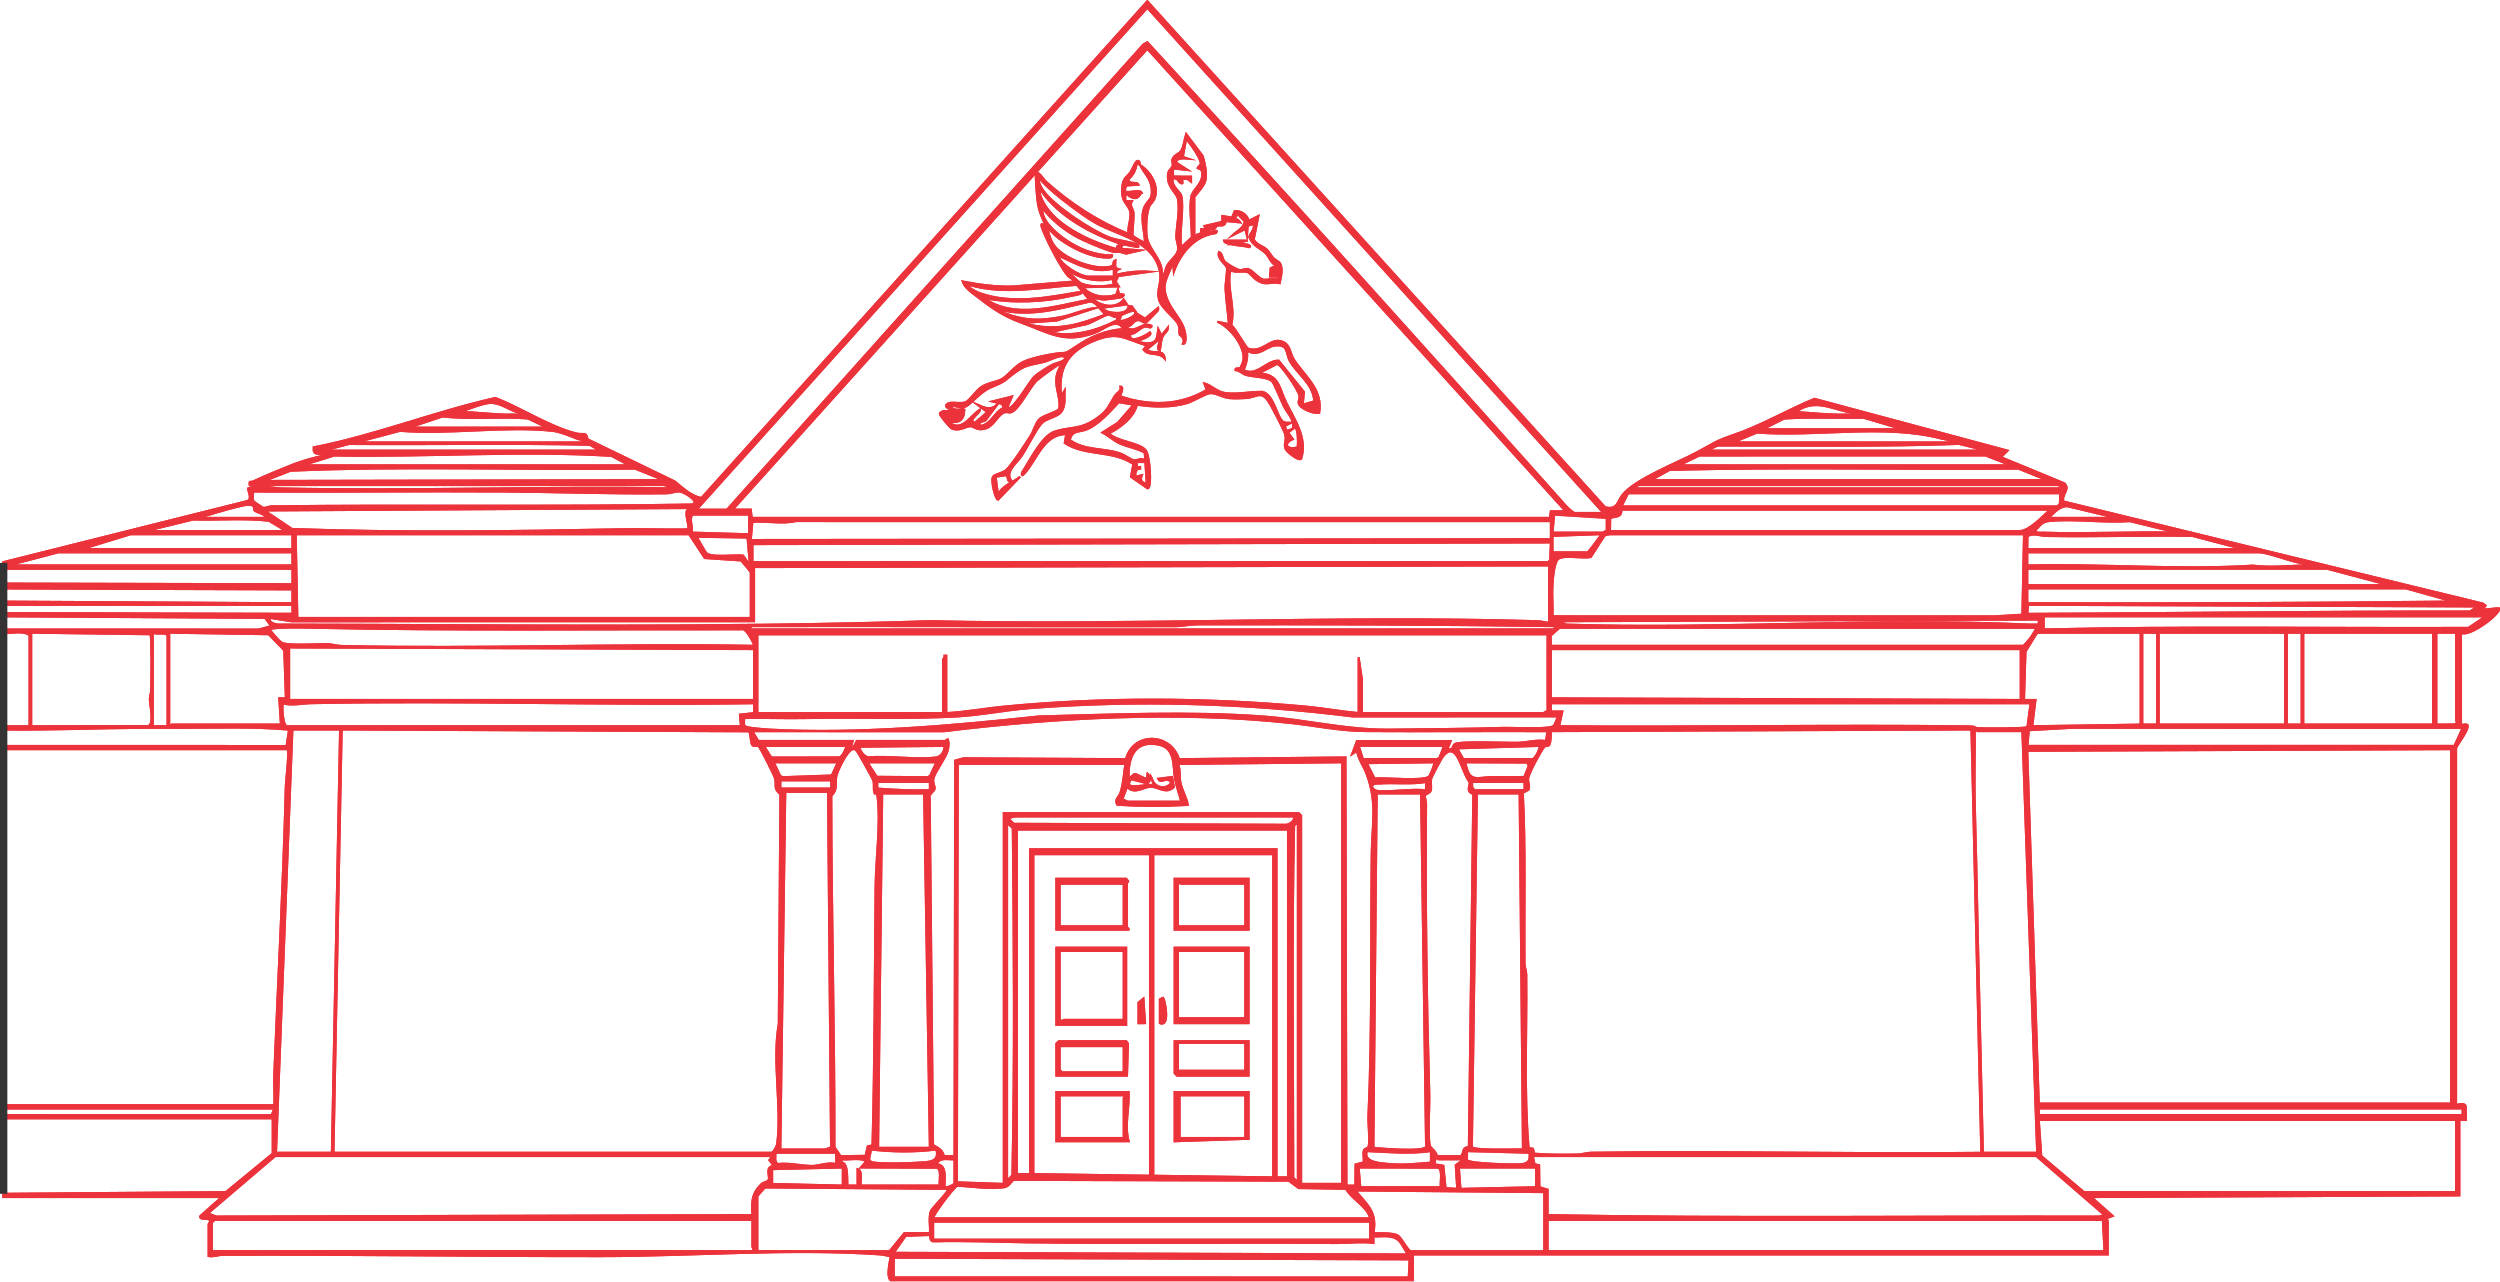 <svg width="1229" height="630" viewBox="0 0 1229 630" fill="none" xmlns="http://www.w3.org/2000/svg">
<g opacity="0.8" clip-path="url(#clip0_332_521)">
<path d="M1.615 276.358L121.395 246.364C124.423 245.59 121.588 240.574 121.952 240.074C127.411 237.977 133.105 239.985 138.476 240.106C202.497 241.477 266.687 238.993 330.724 240.074L326.686 238.461H122.759C122.331 236.138 123.389 237.162 124.528 236.63C130.351 233.912 138.427 230.549 144.404 228.219C148.773 226.517 154.475 225.009 159.095 223.936C159.022 222.275 156.381 223.67 155.04 222.751C153.942 222.001 154.233 221.049 154.249 219.912C184.567 213.984 213.44 202.411 243.508 195.645C256.083 200.443 270.491 210.008 283.429 213.097C286.676 213.871 288.267 212.105 288.824 215.936L331.693 236.679C335.666 239.921 339.551 243.679 344.776 244.84L564.015 0.605L789.077 249.356C795.183 250.945 795.223 246.324 797.589 243.348C803.84 235.469 824.354 227.63 834.022 222.468C841.936 218.242 843.317 216.799 852.064 213.871C865.309 209.444 878.998 201.395 892.009 196.064L986.922 221.533L983.691 224.743L1014.83 237.606C1017.94 240.453 1013.36 243.034 1014.37 246.526L1220.55 296.705L1221.93 297.737L1220.33 299.746L1228.4 298.955C1230.59 300.907 1213.6 313.786 1209.83 311.044V356.215C1210.33 356.691 1213.66 355.143 1213.07 357.417C1212.7 360.345 1207.41 366.764 1207.41 367.901V543.311C1208.66 542.819 1211.65 542.069 1212.13 543.803L1212.26 550.57H1209.02V587.66L1028.11 588.474L1038.6 597.749L1035.38 598.959C1034.98 599.257 1036.19 599.983 1036.19 600.16V616.693H694.56V629.597H438.138C435.085 627.952 438.211 617.927 437.718 617.556C435.974 617.282 434.302 616.782 432.509 616.661C389.067 613.645 339.882 617.492 296.02 617.532C233.857 617.596 171.791 616.621 109.619 616.871C107.439 616.879 104.919 617.927 102.561 617.5V601.773C102.561 601.443 103.845 600.58 103.005 599.733C102.415 598.604 97.618 599.967 98.531 597.757L109.022 588.482H1.615V586.861L111.033 586.039L134.066 567.103V549.763H1.615V548.15L133.574 548.207L134.874 544.932H1.615V543.311H134.882C135.06 538.085 134.64 532.787 134.842 527.553C136.723 480.454 139.292 433.614 140.495 386.418C140.56 383.781 142.336 369.297 141.343 368.305H1.615V366.7L140.875 366.732L142.078 358.699C125.199 357.159 107.875 357.812 90.826 357.796C83.913 357.796 76.749 357.748 69.892 357.796C47.077 357.957 24.447 358.941 1.615 358.635V357.022H14.537V312.262C11.258 309.722 5.694 311.601 1.615 311.052V309.439L127.242 309.48L133.259 307.818L130.375 303.746L1.615 302.996V301.383L143.774 301.729V297.35H1.615V295.737L143.75 296.544L143.774 289.753L1.615 289.285V286.866L143.774 287.205V279.6H1.615V276.374V276.358ZM788.245 252.163L564.015 3.823L342.434 250.55H357.375L562.069 21.872L564.015 20.767C633.326 96.262 701.877 172.442 770.057 248.961C770.76 249.711 773.417 252.171 774.112 252.171H788.245V252.163ZM769.67 251.348L564.015 23.985L360.202 250.542H369.086L369.546 254.599H761.933L762.393 251.348H769.67ZM255.202 202.976C251.011 201.879 246.27 198.242 241.86 198.088C237.225 197.927 230.021 201.564 225.32 202.564C234.196 202.443 243.678 204.121 252.392 203.774C253.369 203.734 255.396 204.379 255.202 202.976ZM910.997 202.976C900.643 201.508 892.647 195.411 882.73 202.564C891.218 202.992 899.666 204.113 908.186 203.774C909.163 203.734 911.19 204.379 910.997 202.976ZM201.099 210.226H268.94L259.523 205.71C245.632 204.621 231.442 206.395 217.632 204.71L201.099 210.226ZM866.585 211.032H935.233L916.246 205.395C903.195 205.613 890.047 204.903 877.06 205.766L866.585 211.032ZM286.708 217.484C286.466 215.912 284.947 216.202 283.962 215.791C280.748 214.444 275.086 212.202 271.775 211.831C248.378 209.266 220.507 213.783 196.625 211.799L175.255 217.476H286.708V217.484ZM852.048 217.484H959.462C959.018 216.129 955.812 215.992 954.455 215.629C926.866 208.29 892.478 214.936 863.758 212.645L852.048 217.484ZM159.103 221.517H294.784L289.963 218.67C250.583 217.775 211.033 218.581 171.589 218.267L159.103 221.525V221.517ZM841.145 221.517H976.422L963.08 218.234C923.838 219.646 883.909 218.952 844.335 219.057L839.974 221.154C837.809 224.259 840.806 221.525 841.145 221.509V221.517ZM148.604 228.775H309.322L300.656 224.122C255.251 221.363 209.822 224.815 164.344 223.936L148.604 228.783V228.775ZM825.396 228.775H988.537L976.059 223.896L835.467 223.92L825.388 228.775H825.396ZM326.274 236.041L312.164 230.364C255.752 231.09 199.008 229.001 142.781 231.42L130.02 236.429L326.274 236.033V236.041ZM811.666 236.033H1006.3L992.187 230.372C935.072 230.832 877.755 229.549 820.768 231.017L811.658 236.033H811.666ZM1011.55 238.453H805.609C805.23 238.453 804.357 239.453 803.598 239.267V240.066H1013.57C1013.9 239.364 1012.24 238.558 1011.55 238.453ZM124.552 246.356C124.706 246.614 129.083 249.663 129.568 249.687C130.593 249.744 132.16 248.921 133.638 248.905C202.505 248.082 271.444 249.179 340.294 248.01C344.47 246.711 336.119 241.735 333.97 241.614C332.081 241.509 329.843 242.501 327.542 242.526C300.874 242.856 274.125 241.824 247.586 241.646C206.68 241.372 165.758 241.945 124.851 241.671C124.052 241.792 124.157 245.655 124.56 246.364L124.552 246.356ZM1012.77 242.485H800.36L797.129 248.937H1011.55L1012.64 247.606L1012.77 242.485ZM100.146 254.582H130.836C129.955 252.324 126.571 252.26 125.126 250.929C124.431 250.284 126.119 247.953 121.629 248.187C118.431 248.356 106.09 252.01 102.391 253.211C101.535 253.486 99.952 253.413 100.138 254.582H100.146ZM1007.11 254.582H1040.23L1016.39 248.873C1012.53 248.703 1009.72 252.163 1007.11 254.582ZM339.196 249.752L130.012 250.953L143.54 260.034C196.9 261.946 250.704 261.244 304.032 260.204C315.468 259.978 326.952 260.429 338.388 260.236C338.663 257.357 337.217 254.615 337.492 251.728C337.677 249.784 339.349 251.211 339.188 249.768L339.196 249.752ZM1007.92 250.55H797.129C797.04 254.671 794.609 253.558 791.581 254.687L791.476 261.034H992.979C997.695 261.034 1004.37 253.51 1007.92 250.55ZM368.278 252.97H340.415C338.614 254.945 340.738 258.994 340.036 261.817L368.287 262.647V252.961L368.278 252.97ZM763.209 261.841H787.841C788.067 261.841 789.723 261.01 789.893 260.486L789.868 254.582L764.032 252.97L763.217 261.849L763.209 261.841ZM71.879 261.034H140.527L132.233 256.01C119.957 254.607 107.31 255.752 94.904 255.405L71.871 261.034H71.879ZM762.409 256.195L391.264 256.163C384.156 257.808 376.969 255.921 369.869 256.599L369.078 265.462L762.409 265.075V256.195ZM1004.29 261.841C1026.17 262.607 1048.22 261.268 1070.11 261.841L1047.08 256.203C1034.41 257.155 1019.91 254.913 1007.47 256.147C1003.7 256.518 1003.18 258.123 1000.66 260.639C1000.05 262.26 1003.3 261.801 1004.29 261.841ZM337.185 262.647H145.373L146.181 303.778H369.086V281.6C369.086 280.729 365.177 276.849 364.475 275.535L346.472 274.333L338.291 261.881C337.96 261.655 337.387 262.631 337.177 262.639L337.185 262.647ZM143.758 262.647H64.206L40.381 269.906H143.758V262.647ZM763.209 271.519H780.573C782.422 269.373 784.247 267.002 785.814 264.655C786.226 264.043 787.51 263.333 786.21 262.631L763.201 263.446V271.519H763.209ZM994.998 262.647H791.879C791.056 262.647 789.311 262.873 788.689 263.43L782.059 273.809C778.271 274.753 768.668 272.64 766.052 274.761C763.903 276.495 763.37 284.866 763.176 288.019C762.869 292.963 763.467 298.036 763.209 302.979L980.097 303.012L994.198 302.173L994.998 262.647ZM996.613 269.906H1102.41L1077.77 263.462C1053.82 263.075 1029.81 263.946 1005.87 263.494C1002.77 263.438 1000.08 261.889 996.702 263.542L996.613 269.906ZM367.471 264.26L342.426 263.873C343.412 265.309 346.65 271.551 347.498 272.115C350.672 274.22 361.196 272.607 365.282 273.124L368.682 277.97L367.471 264.26ZM369.894 276.358H761.19L762.102 275.18L762.401 266.68L369.902 267.486V276.358H369.894ZM143.758 271.519H28.671L4.038 277.97H143.758V271.519ZM1110.89 271.519H996.613V277.979C1033.63 277.067 1070.66 280.333 1107.57 278.051C1115.49 279.035 1123.84 278.301 1131.9 277.97C1132.88 277.93 1134.9 278.575 1134.71 277.172C1127.01 276.922 1118.32 272.357 1110.88 271.519H1110.89ZM761.593 277.97L370.701 278.777V305.391L143.314 305.431L132.863 303.77C131.474 305.81 135.358 307.028 136.869 307.028C244.017 307.165 350.599 308.802 457.473 305.359C556.714 307.625 656.367 302.479 755.568 305.359C757.725 305.423 759.51 305.996 761.585 306.205V277.979L761.593 277.97ZM1144.01 279.583H996.613V287.648H1174.29L1144.01 279.583ZM1182.77 289.261H996.613V296.528C1066.37 296.721 1136.11 296.479 1205.78 295.705L1182.77 289.261ZM1217.9 298.141L997.025 297.318L996.605 301.762C1069.19 301.479 1141.7 300.504 1214.31 300.6L1217.9 298.149V298.141ZM1221.94 302.971H1004.69V309.431C1074.16 307.77 1143.91 308.964 1213.49 308.657L1221.94 302.979V302.971ZM1002.27 304.584L766.439 305.399L770.033 307.044C845.781 309.447 922.481 303.552 997.792 307.044C999.278 307.117 1000.8 306.947 1002.27 307.004V304.592V304.584ZM368.278 309.423H763.612C763.75 309.423 764.88 308.335 764.824 307.818C706.053 306.972 647.193 306.851 588.317 306.964C584.981 306.964 581.234 307.843 577.89 307.843C508.418 307.972 438.946 307.665 369.474 307.802L368.278 309.415V309.423ZM370.693 317.488C371.089 317.133 366.8 308.367 364.684 309.383C294.154 309.238 223.479 310.109 153.07 308.593C150.106 308.528 133.347 308.222 132.443 309.439C133.905 311.004 136.836 314.996 138.452 315.924C141.448 317.641 156.381 316.504 161.146 316.649C163.286 316.714 165.233 317.472 167.534 317.528C235.173 319.085 303.038 316.286 370.685 317.488H370.693ZM1000.65 308.617H766.843C766.56 308.617 762.627 312.101 762.53 312.375C762.029 313.851 762.546 315.899 762.401 317.488H994.594C994.941 317.488 997.55 314.423 998.091 313.722C999.036 312.504 999.706 311.044 1000.64 309.81V308.617H1000.65ZM15.345 357.006L72.977 356.893C75.917 355.933 73.631 346.215 73.656 343.699C73.672 342.239 74.326 340.674 74.342 338.892C74.382 335.223 74.738 313.028 73.93 311.802L15.345 311.036V357.006ZM82.378 357.006V312.246C80.803 310.689 77.621 312.125 75.109 311.036V357.006H82.378ZM83.186 311.036V357.006C83.775 357.224 84.155 356.199 84.397 356.199H138.104L137.289 343.287H140.535L139.736 319.666L132.088 311.794L83.178 311.036H83.186ZM760.786 311.843H372.317V350.554H463.579V324.343C463.579 323.964 464.58 323.093 464.394 322.335H465.194V350.554C474.805 350.07 484.302 348.247 493.865 347.328C542.605 342.658 592.88 342.917 641.653 347.328C650.399 348.118 659.154 349.796 667.909 350.546V323.125L669.516 334.021V350.546H758.767C759.033 350.546 759.994 349.481 760.786 349.739V311.835V311.843ZM1052.34 311.036H1001.46L995.741 320.287L994.998 344.11H1000.65L999.036 357.014L1052.34 356.207V311.044V311.036ZM1060.42 311.036H1053.15V356.199H1060.42V311.036ZM1123.41 311.036H1061.22V356.199H1123.41V311.036ZM1131.49 311.036H1124.22V356.191H1131.49V311.036ZM1196.1 311.036H1132.29V356.199H1196.1V311.036ZM1207.4 311.036H1197.71V356.199L1206.9 356.102L1208.03 354.99C1208.05 354.659 1207.4 354.385 1207.4 354.183V311.036ZM370.701 319.101L142.143 318.295V344.102H370.701V319.101ZM993.383 319.101H762.401V343.296L993.383 344.102V319.101ZM140.931 357.006H364.24L363.772 351.312L370.709 350.562V345.715C298.201 346.804 225.522 344.288 153.021 345.691C148.24 345.788 143.443 347.046 138.92 345.723C138.702 347.715 138.936 356.361 140.931 357.014V357.006ZM765.632 352.175L665.049 352.207C612.295 345.61 558.976 343.981 505.987 348.142C494.188 349.07 482.243 351.554 470.484 352.207C446.053 353.562 420.645 352.506 396.182 353.014C386.087 353.223 375.951 352.796 365.856 352.981C365.872 355.861 364.919 357.054 368.052 357.611C370.709 358.078 375.547 358.514 378.341 358.667C421.638 360.949 467.907 356.788 510.833 352.191C547.338 351.304 584.254 349.586 620.654 352.191C641.709 353.699 661.779 358.893 682.882 358.675C701.562 358.474 720.606 358.377 739.351 357.804C743.624 357.675 761.828 358.732 763.814 356.82C764.275 356.377 765.971 352.506 765.623 352.191L765.632 352.175ZM998.228 345.715H762.401V349.755H768.054L766.439 357.006C833.327 357.578 900.279 356.232 967.175 357.062C971.892 357.119 970.196 357.683 971.916 357.893C974.5 358.207 995.644 358.175 996.662 357.465L998.228 345.723V345.715ZM372.72 364.264H419.159L418.351 367.482H419.555L421.178 364.264H464.79C464.992 364.264 465.428 363.409 465.993 363.45C466.551 365.393 466.349 367.321 465.775 369.264C464.701 372.893 459.686 379.482 458.886 382.62C458.329 384.789 459.775 386.523 459.427 387.902C459.104 389.168 456.245 390.434 457.069 392.846L458.692 562.941C461.317 564.336 463.264 565.32 464.047 568.361L469.24 568.312L469.555 373.91L473.666 372.772L553.54 373.192C557.118 359.619 575.516 360.111 579.57 373.192L661.439 372.345L661.908 582.845H666.293L666.39 572.458L670.243 571.458C670.784 570.837 669.903 567.159 670.453 565.586C670.824 564.506 672.552 564.57 672.77 563.723C673.562 560.675 672.544 552.457 672.722 548.529C674.62 505.657 673.82 462.494 674.337 419.492C674.507 405.217 677.148 395.064 671.955 380.805C670.444 376.66 667.804 373.297 667.093 369.119L664.686 370.732L667.101 364.28H713.136L711.52 368.305L713.531 368.345C714.105 368.176 714.339 366.385 715.074 365.837C717.352 364.143 741.492 365.345 746.693 365.119C750.933 364.933 755.472 363.587 759.978 364.28L760.786 359.449C731.041 359.328 701.264 359.603 671.511 359.409C658.354 359.32 647.459 356.82 634.384 355.417C578.964 349.457 519.176 352.739 464.015 359.482L369.894 359.457L372.72 364.288V364.264ZM997.825 366.684H1206.6L1210.63 357.82L1018.79 357.78L997.372 358.974L996.621 367.49C996.92 367.893 997.599 366.716 997.825 366.684ZM167.179 358.619H143.758L135.682 566.691H163.141L167.179 358.619ZM163.949 566.691H379.181C380.199 566.691 381.871 563.61 382.048 562.296C384.463 544.303 379.496 521.77 382.848 503.415L383.64 390.443C380.013 387.523 381.895 386.087 381.007 382.595C380.684 381.321 373.706 367.288 372.93 366.845C372.034 366.329 370.467 367.159 369.789 366.216C368.997 365.119 369.013 360.062 368.165 359.522L167.979 358.619L163.94 566.683L163.949 566.691ZM969.162 358.619L762.401 359.425C762.353 361.232 762.466 364.659 761.618 366.159C761.125 367.03 759.833 366.393 759.122 367.208C757.474 369.079 751.506 380.249 751.24 382.636C751.013 384.628 752.281 386.329 751.377 388.289L748.623 389.733C750.077 417.605 749.196 445.614 749.455 473.591C749.471 475.494 750.311 477.26 750.327 479.172C750.634 507.552 749.115 536.166 751.474 564.385L753.59 564.723L754.236 567.143C761.278 567.691 768.636 567.699 775.759 567.554C777.883 567.506 779.846 566.707 782.148 566.675C846.063 565.715 910.084 567.465 974 566.715L969.154 358.635L969.162 358.619ZM994.19 359.425H971.981C971.811 359.425 971.068 358.215 970.777 358.619C970.923 369.498 970.567 380.426 970.737 391.314C970.906 402.193 971.31 413.387 971.544 424.379L972.352 462.284L974.807 566.691H1001.46L994.19 359.425ZM580.685 394.104C579.796 390.313 578.423 386.878 577.672 382.999C576.493 376.877 578.141 367.821 569.596 366.071C558.063 363.708 554.542 372.071 554.841 382.007C556.375 382.507 556.948 380.321 558.305 380.539C558.871 380.628 563.426 383.233 563.716 382.829L564.128 380.394L566.147 382.402L564.144 385.168L556.02 383.023C551.562 389.394 563.611 384.926 566.955 386.039L566.551 383.628C568.263 387.418 573.206 388.289 575.823 384.837C573.618 380.999 570.791 385.918 569.378 382.829L576.194 381.983L577.067 386.902C573.15 390.66 569.531 386.773 565.735 386.773C561.94 386.773 558.039 390.83 554.033 386.854L551.602 393.297C552.636 392.926 553.976 394.112 554.429 394.112H580.677L580.685 394.104ZM415.928 366.684H375.547L379.157 372.393L412.302 372.337C413.982 372.692 416.405 367.111 415.937 366.692L415.928 366.684ZM464.378 366.692L422.381 367.095C422.793 369.2 424.683 371.901 426.848 372.313C437.258 371.393 449.873 373.611 459.993 372.385C462.811 372.047 464.281 369.458 464.378 366.692ZM709.905 366.684H667.909L670.016 373.184H706.303L707.563 372.635L709.905 366.684ZM756.748 366.692L716.374 367.893L719.33 373.176L753.138 373.208C754.68 373.353 757.474 367.409 756.74 366.7L756.748 366.692ZM429.917 389.862C429.198 388.217 429.941 385.789 429.295 383.579C429.069 382.813 422.034 370.192 421.493 369.603C420.952 369.014 420.694 368.159 419.579 368.248C416.615 368.248 411.575 379.111 411.131 381.644C410.477 385.354 412.003 387.821 408.676 391.289C408.692 448.88 410.348 506.366 410.211 563.901L413.199 568.361L425.515 568.199L426.589 563.57L428.915 563.022C430.038 520.601 430.005 478.107 430.442 435.606C430.579 421.928 433.091 404.701 431.346 391.225C431.16 389.773 430.03 390.104 429.925 389.854L429.917 389.862ZM1204.98 368.297L996.605 369.095L1002.27 542.497H1204.98V368.297ZM724.257 390.241C720.356 389.168 722.835 386.458 722.415 384.329C718.571 380.128 716.31 362.812 709.219 372.055C708.524 372.958 703.84 381.781 703.638 382.612C703.129 384.668 703.896 387.096 703.323 388.749C702.863 390.08 700.642 390.233 700.464 391.233C700.367 391.789 701.07 393.943 701.062 395.281C700.674 443.066 701.304 491.164 702.669 538.843C702.806 543.586 701.724 560.659 703.048 563.465C703.622 564.683 706.069 566.03 706.368 568.369L718.264 568.353C720.097 566.127 718.401 564.24 722.084 563.836L724.265 390.249L724.257 390.241ZM411.89 374.748H380.393L383.543 381.482L384.803 382.063L408.918 381.224L411.882 374.74L411.89 374.748ZM460.348 374.748H426.428L431.007 381.87L455.938 382.063L457.198 381.482L460.348 374.748ZM659.832 374.748L579.069 375.563C580.402 378.418 579.651 381.45 580.24 384.466C581.048 388.604 583.237 391.709 583.915 395.709C572.326 396.378 560.922 396.378 549.284 395.628C547.645 393.007 550.181 391.854 550.843 389.693C552.329 384.87 552.458 380.474 553.225 375.547H470.847L470.419 581.232L493.461 582.006V399.733H638.422L639.633 400.943V581.998H659.824V374.732L659.832 374.748ZM705.051 374.756L671.93 375.168L675.71 382.684C680.726 382.176 699.188 384.176 702.451 381.821C702.911 381.491 705.609 375.297 705.059 374.748L705.051 374.756ZM749.39 381.91L751.555 376.394L750.698 374.894L720.404 374.756C722.141 385.273 726.187 382.055 733.698 381.974C738.923 381.918 744.173 382.176 749.39 381.918V381.91ZM408.66 383.62H383.623V387.652H408.66V383.62ZM457.118 384.426H431.273V387.652C439.875 388.338 448.468 388.701 457.126 388.467V384.426H457.118ZM701.021 384.426C693.397 385.749 685.596 384.628 677.964 385.2C676.526 385.305 675.331 384.958 674.386 386.442C675.129 388.692 676.736 388.894 678.933 388.959C685.894 389.16 693.866 387.781 701.021 388.467V384.426ZM749.479 384.426H723.635L723.74 387.144L724.846 388.459H749.479V384.426ZM407.045 389.265H386.046L383.623 565.078H405.833C406.253 565.078 407.658 564.086 408.539 564.151L407.045 389.265ZM457.118 564.272L454.291 390.072H433.696L431.677 564.272H457.118ZM698.598 390.072H676.792L675.169 564.272C678.803 564.651 700.416 566.433 701.054 563.731L698.598 390.072ZM747.056 390.072H726.058L723.586 563.804C723.934 565.796 745.635 564.869 748.671 565.078L747.048 390.063L747.056 390.072ZM636.411 401.362H499.518C498.993 401.362 495.859 401.878 495.9 402.572L498.323 404.975L631.21 405.443C633.617 405.733 636.282 403.911 636.411 401.362ZM495.076 580.401L497.693 577.772C498.84 521.02 498.46 463.816 497.887 407.024L495.076 404.588V580.401ZM638.026 404.588L636.201 405.588C634.925 463.26 635.773 521.262 635.773 579.022L638.026 581.208V404.588ZM633.18 407.814H499.922V577.175H506.383V417.492H627.527V578.788H633.18V407.814ZM565.34 419.911H507.998V577.175L565.34 577.982V419.911ZM625.912 419.911H566.955V577.982L625.912 578.788V419.911ZM1210.63 544.916H1002.27V548.142H1210.63V544.916ZM1207.4 550.562H1002.27L1003.49 568.296L1024.48 586.047H1207.4V550.562ZM460.34 565.078C449.946 566.449 438.486 566.328 428.043 565.078C428.196 568.369 425.313 571.03 430.022 571.57C435.255 572.175 445.641 571.933 451.093 571.57C456.27 571.224 461.963 571.627 460.34 565.086V565.078ZM703.444 565.885C692.945 567.369 682.47 566.336 671.939 565.885C670.024 571.506 678.787 571.869 682.947 572.232C689.803 572.829 696.644 572.119 703.444 571.53V565.877V565.885ZM751.902 566.691L721.212 565.885L721.164 570.232C721.672 572.159 745.796 572.659 748.211 572.288C751.748 571.748 752.281 570.086 751.902 566.699V566.691ZM411.083 566.691H381.201C381.297 568.425 380.506 571.562 382.525 572.224C387.952 571.554 394.316 573.216 399.332 573.175C402.756 573.151 407.578 571.103 411.075 572.345V566.699L411.083 566.691ZM379.585 568.304H135.278L102.165 596.531L106.308 598.047L369.902 597.346C369.45 590.749 369.498 586.789 374.384 582.063C375.426 581.063 377.445 581.208 377.913 579.877C378.519 578.127 375.959 573.587 380.393 573.127L378.245 570.304L379.593 568.304H379.585ZM1001.06 568.304H753.517L754.373 572.304L756.635 572.837L756.78 583.595L760.786 584.837V597.338C850.941 598.983 941.388 597.846 1031.66 598.063L1034.56 597.329L1001.05 568.304H1001.06ZM719.597 569.917H707.078C706.917 569.917 706.166 568.764 705.875 569.103L705.059 572.328L709.55 573.095L710.656 584.087L716.366 584.442L715.647 572.804L719.597 569.917ZM423.197 582.821H461.963C461.608 580.724 463.046 574.845 460.639 574.062L423.197 573.941L425.612 571.143C424.538 568.772 416.203 570.385 413.909 569.917L413.506 571.522C417.536 571.103 416.122 582.216 416.728 582.829H421.582V574.756C424.538 575.474 422.575 582.216 423.189 582.821H423.197ZM469.232 569.917C466.147 570.127 461.866 568.699 460.348 572.328C465.905 572.53 464.063 579.692 464.386 583.627C465.509 584.095 469.224 582.369 469.224 581.611V569.917H469.232ZM414.321 573.95L379.585 574.756V582.022L414.321 582.829V573.95ZM708.298 583.635C707.902 581.45 709.413 574.837 706.965 574.03L667.917 573.958L668.716 583.635H708.298ZM755.132 573.95H717.174L717.973 584.442L755.132 583.635V573.95ZM458.733 598.951H673.562C672.245 593.047 664.702 589.789 661.682 584.418L638.422 584.055L633.56 580.426L498.315 580.014C496.732 581.143 495.997 583.2 493.84 583.611C487.573 584.805 477.179 583.16 470.621 582.942C468.925 583.385 457.917 598.362 458.725 598.959L458.733 598.951ZM372.317 588.063V615.08H437.331L444.599 606.209H457.118C457.424 602.902 456.504 598.846 457.481 595.684C458.062 593.797 466.938 585.442 466.001 584.442L376.024 583.764C375.442 584.515 372.405 587.765 372.317 588.063ZM759.17 586.047L666.293 585.248C672.149 592.337 677.18 595.821 675.169 606.217C678.23 606.33 684.691 605.91 687.259 607.451C688.786 608.37 691.419 613.782 693.341 615.088H759.162V586.055L759.17 586.047ZM369.894 599.757H105.395L104.184 600.967V615.08H369.49C371.323 613.959 369.894 613.346 369.894 613.064V599.757ZM760.786 599.757V615.08H1034.57L1033.76 599.757H760.786ZM673.562 600.563H458.733V609.435H673.562V600.563ZM457.013 607.128L445.197 607.548L439.35 615.879L692.137 616.685C688.681 611.717 688.665 608.298 682.074 607.79C679.805 607.612 677.447 607.967 675.177 607.814V611.048C669.217 610.273 662.893 611.145 656.989 611.088C606.787 610.644 555.495 611.435 505.042 610.741C489.77 610.532 474.441 609.846 459.129 610.249C456.883 610.443 457.481 607.564 457.013 607.128ZM692.953 619.113L439.35 618.306V627.984L692.533 628L692.953 619.113Z" fill="#E7000B" stroke="#E7000B" stroke-miterlimit="10"/>
<path d="M560.494 81.189C565.615 84.285 569.984 91.568 567.593 97.552C566.866 99.367 565.502 100.294 565.017 101.423C563.442 105.036 563.281 112.319 563.733 116.271C564.492 122.9 572.568 128.118 571.01 136.029C572.964 134.957 572.714 132.424 573.869 130.424C575.468 127.658 578.852 125.529 579.134 122.739C579.385 120.247 578.214 118.206 578.262 116.271C578.424 110.585 580.152 103.48 579.054 97.738C578.577 95.262 574.604 92.367 574.192 88.052C573.723 83.14 575.783 83.697 576.485 81.406C576.76 80.511 575.993 79.342 576.429 78.18C577.188 76.188 579.522 75.769 580.588 74.237C582.026 72.164 582.268 68.309 583.116 65.874L591.249 76.689C592.274 80.334 593.389 84.939 592.606 88.673C591.976 91.689 587.138 96.423 587.138 96.915V115.867L590.433 114.642V112.698L592.807 112.633L592.081 111.117L600.908 109.036L600.876 106.19L605.657 106.932L607.038 103.698C610.066 103.609 613.184 105.488 613.822 108.593L618.635 106.182L616.342 117.69C617.537 120.408 620.743 120.851 622.722 122.666C623.901 123.747 624.725 125.497 625.872 126.787C626.801 127.844 628.739 128.569 629.191 129.32C630.855 132.11 629.676 136.215 629.086 139.183C623.651 138.296 622.383 140.82 617.561 137.497C616.14 136.521 614.452 134.118 613.232 133.755C610.696 133.013 607.506 134.384 604.922 132.779C602.83 141.683 607.555 150.651 605.253 159.837C607.224 161.224 612.554 171.031 613.523 171.361C620.606 173.797 624.281 166.006 629.991 167.813C634.384 169.2 634.053 173.547 635.878 176.466C641.096 184.797 650.496 191.249 648.526 202.951C645.812 203.508 638.996 200.879 638.438 198.217C638.22 197.161 639.004 195.782 638.826 194.564C638.471 192.136 630.079 179.313 627.826 178.886L618.66 183.588C629.013 183.741 628.787 190.838 632.244 197.854C636.492 206.476 642.848 215.258 639.65 225.541C638.245 226.759 632.632 222.097 631.985 220.678C630.871 218.242 632.825 216.315 631.63 213.016C630.629 210.242 625.056 199.443 623.368 197.048C619.766 191.919 617.642 195.387 612.586 195.685C610.171 195.83 606.844 195.951 604.494 195.733C600.989 195.411 597.532 193.032 594.915 193.282C592.541 193.516 586.718 197.233 583.568 198.153C575.718 200.451 566.947 200.169 558.936 198.943C557.256 205.435 550.908 210.073 545.174 213.032C548.969 217.162 560.486 217.541 563.329 221.517C565.275 224.234 566.414 240.187 564.137 240.066L556.012 234.404L557.143 228.097C546.991 221.146 533.431 224.38 523.424 217.766L524.167 213.436C513.062 213.379 509.775 226.089 503.589 232.799C502.628 233.84 502.183 234.146 502.377 232.396C505.955 227.049 512.117 214.226 518.473 212.169C526.816 209.476 531.04 211.621 539.787 205.226C544.907 201.476 545.028 199.403 547.936 194.814C549.244 192.749 551.279 192.572 550.835 190.048C552.975 190.201 550.439 194.354 550.827 194.862C565.122 199.677 580.12 199.516 593.26 191.677L592.016 188.435C595.666 189.459 598.21 192.628 602.184 193.193C608.257 194.056 614.46 192.515 620.509 192.62C626.13 193.733 627.624 204.564 630.362 206.984C631.719 208.185 633.229 207.782 634.812 207.782L631.582 209.403L632.422 211.807L635.507 210.887C636.557 206.234 632.938 203.314 631.162 199.725C629.999 197.379 626.494 188.741 625.508 187.628C623.295 185.144 616.051 185.338 612.643 184.346C610.777 183.805 609.412 182.08 607.361 181.951C607.159 180.418 608.944 181.725 609.865 180.652C610.091 180.386 611.141 177.789 611.221 177.329C612.425 170.369 604.599 160.708 598.477 158.167L604.122 159.369C603.719 153.812 602.741 147.57 602.475 142.07C602.346 139.473 603.436 132.804 603.185 131.715C602.765 129.892 598.057 127.15 599.285 123.892C600.908 124.448 600.811 127.11 601.958 128.473C602.919 129.618 607.918 132.618 609.453 132.747C610.987 132.876 612.328 131.876 613.782 132.344C615.776 132.997 618.765 136.941 620.897 137.441C622.601 137.844 626.146 136.65 628.351 137.586V133.554L627.544 135.981H624.321L624.66 131.868L627.544 130.723C624.58 129.416 624.103 126.215 621.93 124.231C619.378 121.9 615.72 120.771 614.193 116.601C613.846 115.658 617.367 112.287 616.229 110.166L613.386 110.948L612.99 115.803L612.182 112.585L605.729 115.803C608.209 113.375 610.874 112.754 612.005 108.948L608.556 105.343C605.52 108.02 608.588 107.294 609.768 109.351L602.596 108.657C602.192 111.908 599.688 110.391 598.259 111.02C597.589 111.319 597.686 112.166 597.007 112.496C596.014 112.98 594.407 112.424 593.615 113.795C593.785 115.367 600.06 111.787 597.661 114.609C587.412 115.843 580.313 124.456 577.051 133.545L576.663 128.715C573.885 137.15 570.258 139.554 574.329 148.369C577.333 154.877 583.043 158.78 582.841 166.91C582.825 167.555 582.551 169.273 581.509 169.031C582.857 166.023 580.015 164.813 579.918 164.434C579.538 162.942 580.071 161.49 579.28 159.555C577.947 156.296 570.969 151.764 569.774 147.288C568.312 141.828 571.793 138.715 569.83 131.908C565.857 118.126 549.785 115.763 538.769 109.698C534.755 107.488 529.602 103.633 525.847 100.826C520.525 96.834 515.202 92.536 510.833 87.592C510.139 89.374 511.859 92.246 512.844 93.649C518.263 101.327 536.58 113.359 545.416 116.771C549.422 118.319 556.545 118.859 558.895 120.247C559.283 120.472 560.236 121.44 559.283 121.472L551.982 120.109L550.811 122.263L560.494 123.085L553.621 124.682L550.811 123.892L554.841 123.085L549.196 123.884L549.171 121.166L550.795 119.859C536.467 114.9 520.824 106.553 512.02 94.052C510.526 93.875 511.318 95.73 511.592 96.496C516.479 110.061 535.442 118.593 548.372 122.287C548.428 123.432 548.767 124.231 547.249 123.811C542.411 122.472 532.865 118.464 528.448 115.956C522.665 112.682 516.309 107.504 512.424 102.117C511.746 108.19 518.465 113.98 523.061 117.303C529.942 122.263 538.147 125.658 546.748 125.513C546.91 126.795 545.044 126.682 544.245 126.666C535.983 126.473 527.204 122.069 520.646 117.303C518.376 115.65 516.793 113.504 514.451 111.795C515.937 115.133 516.139 118.335 518.869 121.497C524.078 127.545 537.727 132.723 545.561 131.158C548.461 130.578 546.49 128.553 548.372 127.924C548.412 130.174 547.516 131.739 550.003 132.36L548.994 132.804L548.38 135.183C554.025 133.747 559.469 133.183 565.332 133.578L547.564 135.989V131.957C537.776 134.868 528.593 129.521 520.113 125.505C521.114 130.078 531.064 135.981 535.046 135.981H546.756C546.458 137.457 545.174 137.481 543.962 137.618C538.058 138.296 531.113 136.844 526.162 133.562C523.812 132.804 530.394 138.884 531.622 139.401C536.144 141.32 542.831 140.828 547.572 139.997L546.765 136.788H549.196C548.041 138.667 548.953 139.247 549.995 140.804L532.235 141.215C536.564 145.683 542.783 146.796 548.719 144.941L549.591 142.433L550.084 144.473L552.418 144.852C552.644 145.03 551.998 145.877 551.618 146.07C551.239 146.264 543.93 147.256 543.09 147.288C540.853 147.369 538.987 146.215 537.081 146.861C541.257 150.772 548.784 151.974 552.402 147.272L554.025 149.675L541.919 151.304C541.951 152.353 545.044 153.409 545.731 153.522C548.961 154.046 554.211 154.425 554.849 150.498L556.375 150.578L558.063 152.901C554.825 152.377 551.312 155.554 548.453 155.764C546.991 155.869 546.135 154.587 544.875 154.691C542.355 154.901 535.644 159.651 532.219 159.764L516.075 163.385C526.695 165.95 539.076 162.716 548.582 157.708C549.204 157.385 549.228 156.756 549.204 156.159L550.803 156.143L549.979 157.74C550.948 158.442 558.475 155.941 558.071 153.724L562.917 156.643L569.354 151.296C569.685 152.78 568.546 153.216 567.755 154.119C567.238 154.7 563.555 158.587 563.24 158.603C561.593 158.692 560.922 157.087 559.032 157.433C556.763 157.853 556.593 160.78 553.217 160.555C558.031 164.829 561.391 157.635 566.131 160.167C566.204 161.821 563.959 160.297 562.804 160.571C560.268 161.184 558.314 164.232 555.689 164.224C554.534 169.361 562.885 165.337 565.324 163.377C566.963 165.063 559.897 167.555 558.879 167.418C559.049 168.41 563.668 168.797 564.29 168.773C569.289 168.579 568.805 165.531 569.378 161.764L570.969 164.982L574.2 160.958C574.184 163.071 572.148 163.764 571.365 165.781C570.654 167.611 570.638 170.265 570.162 172.241C568.013 171.636 570.654 167.99 570.162 166.603L563.725 171.845C566.269 174.595 572.148 171.007 572.584 176.281C569.459 172.668 564.71 175.337 562.158 171.845L563.709 169.837C552.41 166.402 549.664 162.668 537.654 167.603C525.136 172.741 519.846 181.136 521.72 194.83L523.327 192.015C523.271 195.201 523.779 198.548 522.326 201.5C520.387 205.451 514.5 205.089 511.641 208.573C508.838 211.992 505.099 219.783 502.192 224.138C499.567 228.057 493.518 232.13 497.483 236.767C495.197 237.356 495.529 234.945 495.044 233.549L489.423 234.372L490.626 243.243C492.758 238.662 497.79 237.275 501.521 234.364L490.626 245.638C489.391 245.663 486.968 236.348 488.187 234.348C488.938 233.114 492.758 232.703 494.608 231.081C497.443 228.581 504.299 217.904 506.714 214.137C508.257 211.734 509.016 208.064 510.874 206.193C513.151 203.911 520.153 202.653 520.783 200.758C521.373 195.758 518.974 191.435 519.257 186.354C519.442 182.983 520.719 181.604 521.712 178.717C521.235 178.152 510.607 186.12 509.565 187.144C505.866 190.806 500.762 201.774 496.885 202.717C495.747 202.992 494.842 202.129 493.186 202.976C490.384 204.427 488.446 209.395 484.618 210.613C480.159 212.032 478.883 209.5 477.042 209.532C474.627 209.573 472.237 212.016 468.182 210.807C467.036 210.468 461.826 203.976 461.964 203.322C463.296 201.467 465.671 202.161 467.609 202.088C467.407 200.758 463.248 200.185 465.969 198.443C467.843 197.241 472.253 198.838 474.861 197.645C476.614 196.846 479.982 191.999 482.195 190.451C485.732 187.983 489.576 188.015 492.581 186.306C495.585 184.596 498.808 179.991 502.838 177.999C506.351 176.257 513.482 174.757 517.48 174.071C525.387 172.724 522.18 174.926 529.053 170.305C536.322 165.418 543.502 162.345 552.402 161.764C548.776 155.821 543.163 161.797 538.43 163.539C523.246 169.127 515.978 163.676 502.498 158.78C491.781 154.885 486.612 150.595 477.825 143.893C475.879 142.409 474.11 140.739 473.254 138.384C481.379 139.965 489.617 141.086 497.927 140.836L528.173 138.368C527.705 137.078 526.13 136.876 524.951 135.554C521.26 131.416 513.733 116.674 512.037 111.343C511.907 110.932 511.818 110.028 512.424 110.149C512.981 110.843 513.749 111.246 514.443 111.754C511.431 104.988 510.421 103.569 509.743 95.81C509.533 93.455 509.339 90.366 509.218 87.979C508.863 81.245 512.852 88.092 514.048 89.173C525.79 99.802 540.11 109.157 554.817 114.988C554.187 111.399 556.286 107.577 555.624 104.125C554.897 100.367 550.94 99.681 551.683 92.108C552.176 87.124 553.864 87.407 555.988 84.302C556.706 83.253 558.661 77.358 560.066 79.527C560.413 79.987 560.284 80.721 560.478 81.124C560.107 80.898 559.04 80.189 558.871 80.318C558.338 83.318 557.231 86.028 554.825 87.995C554.776 91.197 558.96 88.915 559.662 90.794L553.993 91.189C553.104 91.608 552.903 93.56 553.209 94.02C554.041 95.302 560.405 92.681 561.278 94.826L556.44 94.842L560.47 95.649C558.419 99.093 555.309 96.73 553.209 94.834L553.193 98.875H556.44C555.075 101.117 557.094 102.52 557.272 104.899C557.425 107.036 556.505 115.335 556.795 115.803C557.167 116.408 562.392 119.593 562.893 119.037C562.642 113.593 560.292 106.577 562.731 101.528C564.411 98.044 566.689 98.375 566.172 92.826C565.679 87.511 562.376 85.148 560.478 81.14L560.494 81.189ZM580.685 96.109C582.252 102.093 579.522 114.746 580.685 121.513L585.894 116.714C585.91 110.77 584.65 102.698 585.571 96.955C586.185 93.108 591.031 90.891 591.047 85.584C591.063 82.415 588.866 82.955 588.761 82.785C588.495 82.342 590.021 81.447 590.255 80.6C590.829 78.447 584.949 70.277 583.116 68.285L581.484 77.148L583.915 77.955C582.478 77.826 577.761 77.535 578.27 79.971L583.915 83.6L576.655 82.802L576.679 86.794L585.531 86.834V89.245C583.592 87.657 583.035 87.592 580.677 88.447C581.961 89.826 581.339 90.979 579.78 89.471C578.827 88.552 579.191 87.705 576.647 87.624C575.298 90.931 580.241 94.415 580.677 96.092L580.685 96.109ZM535.458 147.312L529.384 140.022C512.15 141.296 493.316 145.102 476.509 140.062C475.096 141.417 481.024 143.893 481.71 144.135C497.903 149.853 515.849 146.127 532.219 143.296C531.84 144.764 528.682 145.014 527.39 145.312C513.482 148.562 497.758 149.248 483.77 146.522C498.678 157.288 519.014 150.425 535.458 147.312ZM543.534 154.57C541.055 152.788 539.027 148.312 535.894 148.232C521.155 151.683 506.149 156.127 491.046 152.175C490.925 153.24 492.888 153.603 493.728 153.917C503.888 157.732 511.067 157.845 521.76 155.821C527.535 154.732 532.825 151.982 538.688 151.369L519.491 157.595L504.776 158.627C504.566 159.796 506.302 159.667 507.175 159.845C520.783 162.611 531.016 159.434 543.542 154.579L543.534 154.57ZM646.079 197.29C645.739 188.741 637.558 183.797 634.101 177.45C631.897 173.402 633.568 168.91 626.381 169.942C622.318 170.523 618.595 175.781 612.998 172.321C613.467 175.983 612.651 178.684 611.375 181.991C618.11 185.257 622.318 177.208 628.561 177.281L640.999 192.677L640.457 198.935L646.087 197.298L646.079 197.29ZM523.335 175.555C521.978 173.845 515.598 177.281 513.838 177.757C508.596 179.176 504.921 178.934 499.971 182.459C493.154 187.306 495.827 186.822 487.016 190.491C481.742 192.685 477.187 199.096 474.038 200.153C472.366 200.717 469.604 199.185 467.617 199.758C468.32 202.564 473.19 200.79 474.078 201.371C473.852 207 471.308 207.96 466.002 207.411C472.923 212.879 476.614 204.669 481.742 201.363C482.082 203.08 475.217 206.782 479.311 207.814L485.377 202.58L480.539 198.959C484.125 200.532 486.855 201.879 490.223 198.959L484.529 206.589L481.347 207.847L481.759 209.46C487.582 208.621 488.769 202.29 493.453 200.564L492.637 198.532L487.816 197.354L497.499 194.935L495.076 200.564C497.612 202.605 506.197 187.338 508.41 185.257C510.47 183.322 515.065 180.499 517.65 179.16C518.611 178.66 524.821 177.442 523.343 175.579L523.335 175.555ZM557.264 198.943L550.019 197.709C545.472 202.451 540.4 208.476 534.287 211.065C530.491 212.669 527.107 211.226 525.879 216.291C533.164 221.621 542.274 220.081 550.633 222.904C552.862 223.654 555.939 225.952 557.078 226.218C559.25 226.718 561.883 224.17 562.925 227.154H558.887C558.766 228.944 558.564 229.783 560.494 229.589V230.372C558.338 230.259 558.015 232.598 558.088 234.412L561.31 233.614C560.413 235.767 561.092 237.582 563.733 237.638L562.739 222.509C559.008 220.388 554.502 219.775 550.649 218.049C547.104 216.452 545.198 214.291 541.935 212.629L549.599 207.798L557.272 198.935L557.264 198.943ZM637.978 219.863C638.115 217.904 638.107 215.92 637.922 213.952C637.849 213.145 637.59 210.161 636.411 210.234L633.173 212.653L635.579 215.863C630.451 218.049 632.728 221.533 637.97 219.863H637.978Z" fill="#E7000B" stroke="#E7000B" stroke-miterlimit="10"/>
<path d="M613.797 465.881V502.979H577.454V465.881H613.797ZM612.182 467.494H579.069V500.56H612.182V467.494Z" fill="#E7000B" stroke="#E7000B" stroke-miterlimit="10"/>
<path d="M613.797 432.009V457.01H577.454V432.009H613.797ZM612.182 434.428H580.281C580.039 434.428 579.659 433.404 579.069 433.622V455.397H612.182V434.428Z" fill="#E7000B" stroke="#E7000B" stroke-miterlimit="10"/>
<path d="M613.797 536.852V559.836L577.454 561.046V536.852H613.797ZM612.182 538.465H579.877V559.433H612.182V538.465Z" fill="#E7000B" stroke="#E7000B" stroke-miterlimit="10"/>
<path d="M613.797 511.851V528.787H578.666L577.454 527.577V511.851H613.797ZM612.182 512.657H579.069V526.367H612.182V512.657Z" fill="#E7000B" stroke="#E7000B" stroke-miterlimit="10"/>
<path d="M570.186 502.979V491.285L571.801 490.471C572.415 490.906 575.645 505.1 570.186 502.979Z" fill="#E7000B" stroke="#E7000B" stroke-miterlimit="10"/>
<path d="M519.305 503.786V465.881H553.629V503.786H519.305ZM552.417 467.494H520.92V500.963C522.043 502.794 522.656 501.366 522.939 501.366H552.417V467.494Z" fill="#E7000B" stroke="#E7000B" stroke-miterlimit="10"/>
<path d="M554.84 457.01H519.305V432.009H553.629L554.663 433.219C554.687 433.549 554.033 433.823 554.033 434.025V455.8C554.033 456.042 555.058 456.421 554.84 457.01ZM552.417 434.428H520.92V455.397H552.417V434.428Z" fill="#E7000B" stroke="#E7000B" stroke-miterlimit="10"/>
<path d="M554.033 528.787H519.305V513.06L520.516 511.851H553.629L554.525 513.052L554.033 528.787ZM552.417 514.27H520.92V525.964L522.131 527.174H552.417V514.27Z" fill="#E7000B" stroke="#E7000B" stroke-miterlimit="10"/>
<path d="M554.84 536.852C555.276 544.916 552.684 553.102 554.84 561.046H519.305V536.852H554.84ZM553.225 538.465H520.92V559.433H552.417V539.674C552.417 539.505 553.629 538.755 553.225 538.465Z" fill="#E7000B" stroke="#E7000B" stroke-miterlimit="10"/>
<path d="M562.101 490.89L562.909 502.979L559.687 502.987L559.695 492.906L562.101 490.89Z" fill="#E7000B" stroke="#E7000B" stroke-miterlimit="10"/>
<path d="M612.989 118.287L607.336 119.892C609.032 119.811 610.696 119.851 612.384 120.101C612.755 120.158 615.525 120.666 614.185 121.521C611.447 120.763 608.596 120.787 605.842 120.174C604.76 119.932 601.828 119.601 601.683 118.279H612.989V118.287Z" fill="#E7000B" stroke="#E7000B" stroke-miterlimit="10"/>
<path d="M1.615 276.357L121.395 246.364C124.423 245.59 121.588 240.573 121.952 240.073C127.411 237.977 133.105 239.985 138.476 240.106C202.497 241.477 266.687 238.993 330.724 240.073L326.686 238.46H122.759C122.331 236.138 123.389 237.162 124.528 236.63C130.351 233.912 138.427 230.549 144.404 228.218C148.773 226.516 154.475 225.008 159.095 223.936C159.022 222.274 156.381 223.67 155.04 222.75C153.942 222 154.233 221.048 154.249 219.911C184.567 213.984 213.44 202.411 243.508 195.644C256.083 200.443 270.491 210.008 283.429 213.097C286.676 213.871 288.267 212.105 288.824 215.935L331.693 236.678C335.666 239.92 339.551 243.678 344.776 244.84L564.015 0.604L789.077 249.356C795.183 250.945 795.223 246.324 797.589 243.348C803.84 235.468 824.354 227.629 834.022 222.468C841.936 218.242 843.317 216.798 852.064 213.871C865.309 209.443 878.998 201.394 892.009 196.064L986.922 221.532L983.691 224.742L1014.83 237.606C1017.94 240.452 1013.36 243.033 1014.37 246.525L1220.55 296.705L1221.93 297.737L1220.33 299.745L1228.4 298.955C1230.59 300.906 1213.6 313.786 1209.83 311.044V356.215C1210.33 356.691 1213.66 355.142 1213.07 357.417C1212.7 360.344 1207.41 366.764 1207.41 367.901V543.311C1208.66 542.819 1211.65 542.069 1212.13 543.803L1212.26 550.569H1209.02V587.659L1028.11 588.474L1038.6 597.748L1035.38 598.958C1034.98 599.256 1036.19 599.982 1036.19 600.16V616.693H694.56V629.596H438.138C435.085 627.951 438.211 617.927 437.718 617.556C435.974 617.281 434.302 616.781 432.509 616.66C389.067 613.644 339.882 617.491 296.02 617.531C233.857 617.596 171.791 616.62 109.619 616.87C107.439 616.878 104.919 617.927 102.561 617.499V601.773C102.561 601.442 103.845 600.579 103.005 599.732C102.415 598.603 97.618 599.966 98.531 597.756L109.022 588.482H1.615V586.861L111.033 586.038L134.066 567.102V549.763H1.615V548.15L133.574 548.206L134.874 544.932H1.615V543.311H134.882C135.06 538.085 134.64 532.786 134.842 527.552C136.723 480.454 139.292 433.613 140.495 386.418C140.56 383.78 142.336 369.296 141.343 368.304H1.615V366.699L140.875 366.731L142.078 358.699C125.199 357.158 107.875 357.812 90.826 357.796C83.913 357.796 76.749 357.747 69.892 357.796C47.077 357.957 24.447 358.941 1.615 358.634V357.021H14.537V312.262C11.258 309.721 5.694 311.6 1.615 311.052V309.439L127.242 309.479L133.259 307.818L130.375 303.745L1.615 302.995V301.382L143.774 301.729V297.35H1.615V295.737L143.75 296.543L143.774 289.753L1.615 289.285V286.865L143.774 287.204V279.599H1.615V276.373V276.357ZM788.245 252.163L564.015 3.822L342.434 250.55H357.375L562.069 21.871L564.015 20.767C633.326 96.261 701.877 172.442 770.057 248.961C770.76 249.711 773.417 252.171 774.112 252.171H788.245V252.163ZM769.67 251.348L564.015 23.984L360.202 250.542H369.086L369.546 254.598H761.933L762.393 251.348H769.67ZM255.202 202.975C251.011 201.878 246.27 198.241 241.86 198.088C237.225 197.927 230.021 201.564 225.32 202.564C234.196 202.443 243.678 204.12 252.392 203.774C253.369 203.733 255.396 204.378 255.202 202.975ZM910.997 202.975C900.643 201.507 892.647 195.41 882.73 202.564C891.218 202.991 899.666 204.112 908.186 203.774C909.163 203.733 911.19 204.378 910.997 202.975ZM201.099 210.225H268.94L259.523 205.709C245.632 204.62 231.442 206.395 217.632 204.709L201.099 210.225ZM866.585 211.032H935.233L916.246 205.395C903.195 205.612 890.047 204.903 877.06 205.766L866.585 211.032ZM286.708 217.484C286.466 215.911 284.947 216.201 283.962 215.79C280.748 214.443 275.086 212.201 271.775 211.83C248.378 209.266 220.507 213.782 196.625 211.798L175.255 217.476H286.708V217.484ZM852.048 217.484H959.462C959.018 216.129 955.812 215.992 954.455 215.629C926.866 208.29 892.478 214.935 863.758 212.645L852.048 217.484ZM159.103 221.516H294.784L289.963 218.669C250.583 217.774 211.033 218.581 171.589 218.266L159.103 221.524V221.516ZM841.145 221.516H976.422L963.08 218.234C923.838 219.645 883.909 218.952 844.335 219.056L839.974 221.153C837.809 224.258 840.806 221.524 841.145 221.508V221.516ZM148.604 228.775H309.322L300.656 224.121C255.251 221.363 209.822 224.815 164.344 223.936L148.604 228.783V228.775ZM825.396 228.775H988.537L976.059 223.895L835.467 223.92L825.388 228.775H825.396ZM326.274 236.041L312.164 230.363C255.752 231.089 199.008 229 142.781 231.42L130.02 236.428L326.274 236.033V236.041ZM811.666 236.033H1006.3L992.187 230.371C935.072 230.831 877.755 229.549 820.768 231.017L811.658 236.033H811.666ZM1011.55 238.452H805.609C805.23 238.452 804.357 239.452 803.598 239.267V240.065H1013.57C1013.9 239.364 1012.24 238.557 1011.55 238.452ZM124.552 246.356C124.706 246.614 129.083 249.662 129.568 249.687C130.593 249.743 132.16 248.92 133.638 248.904C202.505 248.082 271.444 249.179 340.294 248.009C344.47 246.711 336.119 241.735 333.97 241.614C332.081 241.509 329.843 242.501 327.542 242.525C300.874 242.856 274.125 241.823 247.586 241.646C206.68 241.372 165.758 241.944 124.851 241.67C124.052 241.791 124.157 245.654 124.56 246.364L124.552 246.356ZM1012.77 242.485H800.36L797.129 248.937H1011.55L1012.64 247.606L1012.77 242.485ZM100.146 254.582H130.836C129.955 252.324 126.571 252.259 125.126 250.929C124.431 250.283 126.119 247.953 121.629 248.187C118.431 248.356 106.09 252.009 102.391 253.211C101.535 253.485 99.952 253.413 100.138 254.582H100.146ZM1007.11 254.582H1040.23L1016.39 248.872C1012.53 248.703 1009.72 252.163 1007.11 254.582ZM339.196 249.751L130.012 250.953L143.54 260.034C196.9 261.945 250.704 261.244 304.032 260.203C315.468 259.977 326.952 260.429 338.388 260.235C338.663 257.356 337.217 254.614 337.492 251.727C337.677 249.783 339.349 251.211 339.188 249.767L339.196 249.751ZM1007.92 250.55H797.129C797.04 254.671 794.609 253.558 791.581 254.687L791.476 261.034H992.979C997.695 261.034 1004.37 253.509 1007.92 250.55ZM368.278 252.969H340.415C338.614 254.945 340.738 258.993 340.036 261.816L368.287 262.647V252.961L368.278 252.969ZM763.209 261.84H787.841C788.067 261.84 789.723 261.01 789.893 260.485L789.868 254.582L764.032 252.969L763.217 261.848L763.209 261.84ZM71.879 261.034H140.527L132.233 256.009C119.957 254.606 107.31 255.751 94.904 255.405L71.871 261.034H71.879ZM762.409 256.195L391.264 256.163C384.156 257.808 376.969 255.921 369.869 256.598L369.078 265.461L762.409 265.074V256.195ZM1004.29 261.84C1026.17 262.606 1048.22 261.268 1070.11 261.84L1047.08 256.203C1034.41 257.155 1019.91 254.913 1007.47 256.147C1003.7 256.518 1003.18 258.122 1000.66 260.639C1000.05 262.26 1003.3 261.8 1004.29 261.84ZM337.185 262.647H145.373L146.181 303.777H369.086V281.599C369.086 280.728 365.177 276.849 364.475 275.534L346.472 274.333L338.291 261.881C337.96 261.655 337.387 262.631 337.177 262.639L337.185 262.647ZM143.758 262.647H64.206L40.381 269.905H143.758V262.647ZM763.209 271.518H780.573C782.422 269.373 784.247 267.002 785.814 264.655C786.226 264.042 787.51 263.332 786.21 262.631L763.201 263.445V271.518H763.209ZM994.998 262.647H791.879C791.056 262.647 789.311 262.873 788.689 263.429L782.059 273.809C778.271 274.752 768.668 272.639 766.052 274.76C763.903 276.494 763.37 284.865 763.176 288.019C762.869 292.962 763.467 298.035 763.209 302.979L980.097 303.011L994.198 302.173L994.998 262.647ZM996.613 269.905H1102.41L1077.77 263.461C1053.82 263.074 1029.81 263.945 1005.87 263.494C1002.77 263.437 1000.08 261.889 996.702 263.542L996.613 269.905ZM367.471 264.26L342.426 263.873C343.412 265.308 346.65 271.55 347.498 272.115C350.672 274.22 361.196 272.607 365.282 273.123L368.682 277.97L367.471 264.26ZM369.894 276.357H761.19L762.102 275.18L762.401 266.679L369.902 267.486V276.357H369.894ZM143.758 271.518H28.671L4.038 277.97H143.758V271.518ZM1110.89 271.518H996.613V277.978C1033.63 277.067 1070.66 280.333 1107.57 278.051C1115.49 279.035 1123.84 278.301 1131.9 277.97C1132.88 277.93 1134.9 278.575 1134.71 277.172C1127.01 276.922 1118.32 272.357 1110.88 271.518H1110.89ZM761.593 277.97L370.701 278.776V305.39L143.314 305.431L132.863 303.769C131.474 305.81 135.358 307.028 136.869 307.028C244.017 307.165 350.599 308.802 457.473 305.358C556.714 307.624 656.367 302.479 755.568 305.358C757.725 305.423 759.51 305.995 761.585 306.205V277.978L761.593 277.97ZM1144.01 279.583H996.613V287.648H1174.29L1144.01 279.583ZM1182.77 289.261H996.613V296.527C1066.37 296.721 1136.11 296.479 1205.78 295.705L1182.77 289.261ZM1217.9 298.14L997.025 297.318L996.605 301.761C1069.19 301.479 1141.7 300.503 1214.31 300.6L1217.9 298.148V298.14ZM1221.94 302.971H1004.69V309.431C1074.16 307.77 1143.91 308.963 1213.49 308.657L1221.94 302.979V302.971ZM1002.27 304.584L766.439 305.398L770.033 307.044C845.781 309.447 922.481 303.552 997.792 307.044C999.278 307.116 1000.8 306.947 1002.27 307.003V304.592V304.584ZM368.278 309.423H763.612C763.75 309.423 764.88 308.334 764.824 307.818C706.053 306.971 647.193 306.85 588.317 306.963C584.981 306.963 581.234 307.842 577.89 307.842C508.418 307.971 438.946 307.665 369.474 307.802L368.278 309.415V309.423ZM370.693 317.488C371.089 317.133 366.8 308.366 364.684 309.382C294.154 309.237 223.479 310.108 153.07 308.592C150.106 308.528 133.347 308.221 132.443 309.439C133.905 311.004 136.836 314.996 138.452 315.923C141.448 317.641 156.381 316.504 161.146 316.649C163.286 316.713 165.233 317.471 167.534 317.528C235.173 319.084 303.038 316.286 370.685 317.488H370.693ZM1000.65 308.616H766.843C766.56 308.616 762.627 312.1 762.53 312.375C762.029 313.85 762.546 315.899 762.401 317.488H994.594C994.941 317.488 997.55 314.423 998.091 313.721C999.036 312.504 999.706 311.044 1000.64 309.81V308.616H1000.65ZM15.345 357.005L72.977 356.892C75.917 355.933 73.631 346.215 73.656 343.698C73.672 342.239 74.326 340.674 74.342 338.892C74.382 335.222 74.738 313.028 73.93 311.802L15.345 311.036V357.005ZM82.378 357.005V312.245C80.803 310.689 77.621 312.125 75.109 311.036V357.005H82.378ZM83.186 311.036V357.005C83.775 357.223 84.155 356.199 84.397 356.199H138.104L137.289 343.287H140.535L139.736 319.665L132.088 311.794L83.178 311.036H83.186ZM760.786 311.842H372.317V350.553H463.579V324.343C463.579 323.964 464.58 323.093 464.394 322.335H465.194V350.553C474.805 350.07 484.302 348.247 493.865 347.327C542.605 342.658 592.88 342.916 641.653 347.327C650.399 348.118 659.154 349.795 667.909 350.545V323.125L669.516 334.021V350.545H758.767C759.033 350.545 759.994 349.481 760.786 349.739V311.834V311.842ZM1052.34 311.036H1001.46L995.741 320.286L994.998 344.11H1000.65L999.036 357.013L1052.34 356.207V311.044V311.036ZM1060.42 311.036H1053.15V356.199H1060.42V311.036ZM1123.41 311.036H1061.22V356.199H1123.41V311.036ZM1131.49 311.036H1124.22V356.191H1131.49V311.036ZM1196.1 311.036H1132.29V356.199H1196.1V311.036ZM1207.4 311.036H1197.71V356.199L1206.9 356.102L1208.03 354.989C1208.05 354.658 1207.4 354.384 1207.4 354.183V311.036ZM370.701 319.101L142.143 318.294V344.102H370.701V319.101ZM993.383 319.101H762.401V343.295L993.383 344.102V319.101ZM140.931 357.005H364.24L363.772 351.311L370.709 350.561V345.715C298.201 346.803 225.522 344.287 153.021 345.69C148.24 345.787 143.443 347.045 138.92 345.723C138.702 347.715 138.936 356.36 140.931 357.013V357.005ZM765.632 352.174L665.049 352.207C612.295 345.61 558.976 343.981 505.987 348.142C494.188 349.069 482.243 351.553 470.484 352.207C446.053 353.562 420.645 352.505 396.182 353.013C386.087 353.223 375.951 352.795 365.856 352.981C365.872 355.86 364.919 357.054 368.052 357.61C370.709 358.078 375.547 358.513 378.341 358.667C421.638 360.949 467.907 356.788 510.833 352.191C547.338 351.303 584.254 349.586 620.654 352.191C641.709 353.699 661.779 358.892 682.882 358.675C701.562 358.473 720.606 358.376 739.351 357.804C743.624 357.675 761.828 358.731 763.814 356.82C764.275 356.376 765.971 352.505 765.623 352.191L765.632 352.174ZM998.228 345.715H762.401V349.755H768.054L766.439 357.005C833.327 357.578 900.279 356.231 967.175 357.062C971.892 357.118 970.196 357.683 971.916 357.892C974.5 358.207 995.644 358.175 996.662 357.465L998.228 345.723V345.715ZM372.72 364.264H419.159L418.351 367.481H419.555L421.178 364.264H464.79C464.992 364.264 465.428 363.409 465.993 363.449C466.551 365.393 466.349 367.32 465.775 369.264C464.701 372.893 459.686 379.482 458.886 382.619C458.329 384.789 459.775 386.523 459.427 387.902C459.104 389.168 456.245 390.434 457.069 392.845L458.692 562.941C461.317 564.336 463.264 565.32 464.047 568.36L469.24 568.312L469.555 373.909L473.666 372.772L553.54 373.191C557.118 359.618 575.516 360.11 579.57 373.191L661.439 372.345L661.908 582.845H666.293L666.39 572.457L670.243 571.457C670.784 570.836 669.903 567.158 670.453 565.586C670.824 564.505 672.552 564.57 672.77 563.723C673.562 560.674 672.544 552.456 672.722 548.529C674.62 505.656 673.82 462.493 674.337 419.492C674.507 405.217 677.148 395.063 671.955 380.805C670.444 376.659 667.804 373.296 667.093 369.119L664.686 370.732L667.101 364.28H713.136L711.52 368.304L713.531 368.344C714.105 368.175 714.339 366.385 715.074 365.836C717.352 364.143 741.492 365.344 746.693 365.118C750.933 364.933 755.472 363.586 759.978 364.28L760.786 359.449C731.041 359.328 701.264 359.602 671.511 359.409C658.354 359.32 647.459 356.82 634.384 355.417C578.964 349.457 519.176 352.739 464.015 359.481L369.894 359.457L372.72 364.288V364.264ZM997.825 366.683H1206.6L1210.63 357.82L1018.79 357.779L997.372 358.973L996.621 367.49C996.92 367.893 997.599 366.715 997.825 366.683ZM167.179 358.618H143.758L135.682 566.691H163.141L167.179 358.618ZM163.949 566.691H379.181C380.199 566.691 381.871 563.61 382.048 562.295C384.463 544.303 379.496 521.77 382.848 503.414L383.64 390.442C380.013 387.523 381.895 386.087 381.007 382.595C380.684 381.321 373.706 367.288 372.93 366.844C372.034 366.328 370.467 367.159 369.789 366.215C368.997 365.118 369.013 360.062 368.165 359.521L167.979 358.618L163.94 566.683L163.949 566.691ZM969.162 358.618L762.401 359.425C762.353 361.231 762.466 364.659 761.618 366.159C761.125 367.03 759.833 366.393 759.122 367.207C757.474 369.078 751.506 380.248 751.24 382.635C751.013 384.627 752.281 386.329 751.377 388.289L748.623 389.732C750.077 417.604 749.196 445.613 749.455 473.59C749.471 475.494 750.311 477.26 750.327 479.171C750.634 507.551 749.115 536.165 751.474 564.384L753.59 564.723L754.236 567.142C761.278 567.691 768.636 567.699 775.759 567.554C777.883 567.505 779.846 566.707 782.148 566.675C846.063 565.715 910.084 567.465 974 566.715L969.154 358.634L969.162 358.618ZM994.19 359.425H971.981C971.811 359.425 971.068 358.215 970.777 358.618C970.923 369.498 970.567 380.426 970.737 391.313C970.906 402.192 971.31 413.386 971.544 424.379L972.352 462.284L974.807 566.691H1001.46L994.19 359.425ZM580.685 394.103C579.796 390.313 578.423 386.877 577.672 382.998C576.493 376.877 578.141 367.82 569.596 366.07C558.063 363.707 554.542 372.07 554.841 382.006C556.375 382.506 556.948 380.321 558.305 380.538C558.871 380.627 563.426 383.232 563.716 382.829L564.128 380.393L566.147 382.401L564.144 385.168L556.02 383.022C551.562 389.394 563.611 384.926 566.955 386.039L566.551 383.627C568.263 387.418 573.206 388.289 575.823 384.837C573.618 380.998 570.791 385.918 569.378 382.829L576.194 381.982L577.067 386.902C573.15 390.66 569.531 386.773 565.735 386.773C561.94 386.773 558.039 390.829 554.033 386.853L551.602 393.297C552.636 392.926 553.976 394.112 554.429 394.112H580.677L580.685 394.103ZM415.928 366.683H375.547L379.157 372.393L412.302 372.336C413.982 372.691 416.405 367.11 415.937 366.691L415.928 366.683ZM464.378 366.691L422.381 367.094C422.793 369.199 424.683 371.901 426.848 372.312C437.258 371.393 449.873 373.611 459.993 372.385C462.811 372.046 464.281 369.457 464.378 366.691ZM709.905 366.683H667.909L670.016 373.183H706.303L707.563 372.635L709.905 366.683ZM756.748 366.691L716.374 367.893L719.33 373.175L753.138 373.208C754.68 373.353 757.474 367.409 756.74 366.699L756.748 366.691ZM429.917 389.861C429.198 388.216 429.941 385.789 429.295 383.579C429.069 382.813 422.034 370.191 421.493 369.603C420.952 369.014 420.694 368.159 419.579 368.248C416.615 368.248 411.575 379.111 411.131 381.643C410.477 385.353 412.003 387.821 408.676 391.289C408.692 448.88 410.348 506.366 410.211 563.9L413.199 568.36L425.515 568.199L426.589 563.57L428.915 563.021C430.038 520.6 430.005 478.107 430.442 435.605C430.579 421.927 433.091 404.701 431.346 391.224C431.16 389.773 430.03 390.103 429.925 389.853L429.917 389.861ZM1204.98 368.296L996.605 369.094L1002.27 542.496H1204.98V368.296ZM724.257 390.24C720.356 389.168 722.835 386.458 722.415 384.329C718.571 380.127 716.31 362.812 709.219 372.054C708.524 372.957 703.84 381.78 703.638 382.611C703.129 384.668 703.896 387.095 703.323 388.748C702.863 390.079 700.642 390.232 700.464 391.232C700.367 391.789 701.07 393.942 701.062 395.281C700.674 443.065 701.304 491.164 702.669 538.843C702.806 543.585 701.724 560.658 703.048 563.465C703.622 564.683 706.069 566.029 706.368 568.368L718.264 568.352C720.097 566.126 718.401 564.239 722.084 563.836L724.265 390.248L724.257 390.24ZM411.89 374.748H380.393L383.543 381.482L384.803 382.063L408.918 381.224L411.882 374.74L411.89 374.748ZM460.348 374.748H426.428L431.007 381.869L455.938 382.063L457.198 381.482L460.348 374.748ZM659.832 374.748L579.069 375.562C580.402 378.417 579.651 381.45 580.24 384.466C581.048 388.603 583.237 391.708 583.915 395.708C572.326 396.378 560.922 396.378 549.284 395.628C547.645 393.007 550.181 391.853 550.843 389.692C552.329 384.869 552.458 380.474 553.225 375.546H470.847L470.419 581.232L493.461 582.006V399.733H638.422L639.633 400.942V581.998H659.824V374.732L659.832 374.748ZM705.051 374.756L671.93 375.167L675.71 382.684C680.726 382.176 699.188 384.176 702.451 381.821C702.911 381.49 705.609 375.296 705.059 374.748L705.051 374.756ZM749.39 381.909L751.555 376.393L750.698 374.893L720.404 374.756C722.141 385.272 726.187 382.055 733.698 381.974C738.923 381.918 744.173 382.176 749.39 381.918V381.909ZM408.66 383.619H383.623V387.652H408.66V383.619ZM457.118 384.426H431.273V387.652C439.875 388.337 448.468 388.7 457.126 388.466V384.426H457.118ZM701.021 384.426C693.397 385.748 685.596 384.627 677.964 385.2C676.526 385.305 675.331 384.958 674.386 386.442C675.129 388.692 676.736 388.894 678.933 388.958C685.894 389.16 693.866 387.781 701.021 388.466V384.426ZM749.479 384.426H723.635L723.74 387.144L724.846 388.458H749.479V384.426ZM407.045 389.265H386.046L383.623 565.078H405.833C406.253 565.078 407.658 564.086 408.539 564.15L407.045 389.265ZM457.118 564.271L454.291 390.071H433.696L431.677 564.271H457.118ZM698.598 390.071H676.792L675.169 564.271C678.803 564.65 700.416 566.433 701.054 563.731L698.598 390.071ZM747.056 390.071H726.058L723.586 563.804C723.934 565.796 745.635 564.868 748.671 565.078L747.048 390.063L747.056 390.071ZM636.411 401.362H499.518C498.993 401.362 495.859 401.878 495.9 402.572L498.323 404.975L631.21 405.443C633.617 405.733 636.282 403.91 636.411 401.362ZM495.076 580.401L497.693 577.772C498.84 521.02 498.46 463.816 497.887 407.023L495.076 404.588V580.401ZM638.026 404.588L636.201 405.588C634.925 463.259 635.773 521.262 635.773 579.022L638.026 581.207V404.588ZM633.18 407.814H499.922V577.175H506.383V417.491H627.527V578.788H633.18V407.814ZM565.34 419.911H507.998V577.175L565.34 577.981V419.911ZM625.912 419.911H566.955V577.981L625.912 578.788V419.911ZM1210.63 544.916H1002.27V548.142H1210.63V544.916ZM1207.4 550.561H1002.27L1003.49 568.296L1024.48 586.046H1207.4V550.561ZM460.34 565.078C449.946 566.449 438.486 566.328 428.043 565.078C428.196 568.368 425.313 571.03 430.022 571.57C435.255 572.175 445.641 571.933 451.093 571.57C456.27 571.223 461.963 571.626 460.34 565.086V565.078ZM703.444 565.884C692.945 567.368 682.47 566.336 671.939 565.884C670.024 571.505 678.787 571.868 682.947 572.231C689.803 572.828 696.644 572.118 703.444 571.53V565.876V565.884ZM751.902 566.691L721.212 565.884L721.164 570.231C721.672 572.159 745.796 572.659 748.211 572.288C751.748 571.747 752.281 570.086 751.902 566.699V566.691ZM411.083 566.691H381.201C381.297 568.425 380.506 571.562 382.525 572.223C387.952 571.554 394.316 573.215 399.332 573.175C402.756 573.151 407.578 571.102 411.075 572.344V566.699L411.083 566.691ZM379.585 568.304H135.278L102.165 596.531L106.308 598.047L369.902 597.345C369.45 590.748 369.498 586.788 374.384 582.062C375.426 581.062 377.445 581.207 377.913 579.877C378.519 578.127 375.959 573.586 380.393 573.126L378.245 570.304L379.593 568.304H379.585ZM1001.06 568.304H753.517L754.373 572.304L756.635 572.836L756.78 583.595L760.786 584.837V597.337C850.941 598.982 941.388 597.845 1031.66 598.063L1034.56 597.329L1001.05 568.304H1001.06ZM719.597 569.917H707.078C706.917 569.917 706.166 568.763 705.875 569.102L705.059 572.328L709.55 573.094L710.656 584.087L716.366 584.441L715.647 572.804L719.597 569.917ZM423.197 582.82H461.963C461.608 580.724 463.046 574.844 460.639 574.062L423.197 573.941L425.612 571.143C424.538 568.771 416.203 570.384 413.909 569.917L413.506 571.522C417.536 571.102 416.122 582.216 416.728 582.828H421.582V574.756C424.538 575.473 422.575 582.216 423.189 582.82H423.197ZM469.232 569.917C466.147 570.126 461.866 568.699 460.348 572.328C465.905 572.53 464.063 579.691 464.386 583.627C465.509 584.095 469.224 582.369 469.224 581.611V569.917H469.232ZM414.321 573.949L379.585 574.756V582.022L414.321 582.828V573.949ZM708.298 583.635C707.902 581.449 709.413 574.836 706.965 574.03L667.917 573.957L668.716 583.635H708.298ZM755.132 573.949H717.174L717.973 584.441L755.132 583.635V573.949ZM458.733 598.95H673.562C672.245 593.047 664.702 589.788 661.682 584.417L638.422 584.054L633.56 580.425L498.315 580.014C496.732 581.143 495.997 583.199 493.84 583.611C487.573 584.804 477.179 583.159 470.621 582.941C468.925 583.385 457.917 598.361 458.725 598.958L458.733 598.95ZM372.317 588.062V615.08H437.331L444.599 606.208H457.118C457.424 602.902 456.504 598.845 457.481 595.684C458.062 593.797 466.938 585.441 466.001 584.441L376.024 583.764C375.442 584.514 372.405 587.764 372.317 588.062ZM759.17 586.046L666.293 585.248C672.149 592.337 677.18 595.821 675.169 606.216C678.23 606.329 684.691 605.91 687.259 607.45C688.786 608.37 691.419 613.781 693.341 615.088H759.162V586.054L759.17 586.046ZM369.894 599.756H105.395L104.184 600.966V615.08H369.49C371.323 613.959 369.894 613.346 369.894 613.063V599.756ZM760.786 599.756V615.08H1034.57L1033.76 599.756H760.786ZM673.562 600.563H458.733V609.434H673.562V600.563ZM457.013 607.128L445.197 607.547L439.35 615.878L692.137 616.685C688.681 611.717 688.665 608.297 682.074 607.789C679.805 607.612 677.447 607.966 675.177 607.813V611.047C669.217 610.273 662.893 611.144 656.989 611.088C606.787 610.644 555.495 611.434 505.042 610.741C489.77 610.531 474.441 609.846 459.129 610.249C456.883 610.442 457.481 607.563 457.013 607.128ZM692.953 619.112L439.35 618.306V627.983L692.533 628L692.953 619.112Z" fill="#E7000B" stroke="#E7000B" stroke-miterlimit="10"/>
<path d="M560.494 81.188C565.615 84.285 569.984 91.568 567.593 97.552C566.866 99.366 565.502 100.294 565.017 101.423C563.442 105.036 563.281 112.318 563.733 116.27C564.492 122.899 572.568 128.117 571.01 136.029C572.964 134.956 572.714 132.424 573.869 130.424C575.468 127.658 578.852 125.529 579.134 122.738C579.385 120.246 578.214 118.206 578.262 116.27C578.424 110.584 580.152 103.479 579.054 97.737C578.577 95.261 574.604 92.366 574.192 88.051C573.723 83.14 575.783 83.696 576.485 81.406C576.76 80.511 575.993 79.341 576.429 78.18C577.188 76.188 579.522 75.769 580.588 74.236C582.026 72.164 582.268 68.309 583.116 65.873L591.249 76.688C592.274 80.333 593.389 84.938 592.606 88.672C591.976 91.689 587.138 96.423 587.138 96.915V115.867L590.433 114.641V112.697L592.807 112.633L592.081 111.117L600.908 109.036L600.876 106.189L605.657 106.931L607.038 103.697C610.066 103.608 613.184 105.487 613.822 108.592L618.635 106.181L616.342 117.69C617.537 120.407 620.743 120.851 622.722 122.666C623.901 123.746 624.725 125.496 625.872 126.787C626.801 127.843 628.739 128.569 629.191 129.319C630.855 132.109 629.676 136.214 629.086 139.182C623.651 138.295 622.383 140.819 617.561 137.497C616.14 136.521 614.452 134.118 613.232 133.755C610.696 133.013 607.506 134.384 604.922 132.779C602.83 141.682 607.555 150.65 605.253 159.836C607.224 161.223 612.554 171.03 613.523 171.361C620.606 173.797 624.281 166.006 629.991 167.812C634.384 169.2 634.053 173.547 635.878 176.466C641.096 184.797 650.496 191.249 648.526 202.951C645.812 203.507 638.996 200.878 638.438 198.217C638.22 197.16 639.004 195.781 638.826 194.563C638.471 192.136 630.079 179.313 627.826 178.885L618.66 183.587C629.013 183.74 628.787 190.838 632.244 197.854C636.492 206.475 642.848 215.258 639.65 225.54C638.245 226.758 632.632 222.097 631.985 220.677C630.871 218.242 632.825 216.314 631.63 213.016C630.629 210.241 625.056 199.443 623.368 197.047C619.766 191.918 617.642 195.386 612.586 195.684C610.171 195.83 606.844 195.951 604.494 195.733C600.989 195.41 597.532 193.031 594.915 193.281C592.541 193.515 586.718 197.233 583.568 198.152C575.718 200.451 566.947 200.169 558.936 198.943C557.256 205.435 550.908 210.072 545.174 213.032C548.969 217.161 560.486 217.54 563.329 221.516C565.275 224.234 566.414 240.186 564.137 240.065L556.012 234.404L557.143 228.097C546.991 221.145 533.431 224.379 523.424 217.766L524.167 213.435C513.062 213.379 509.775 226.089 503.589 232.799C502.628 233.839 502.183 234.146 502.377 232.396C505.955 227.049 512.117 214.225 518.473 212.169C526.816 209.475 531.04 211.621 539.787 205.225C544.907 201.475 545.028 199.402 547.936 194.813C549.244 192.749 551.279 192.571 550.835 190.047C552.975 190.2 550.439 194.354 550.827 194.862C565.122 199.677 580.12 199.515 593.26 191.676L592.016 188.434C595.666 189.458 598.21 192.628 602.184 193.192C608.257 194.055 614.46 192.515 620.509 192.62C626.13 193.733 627.624 204.564 630.362 206.983C631.719 208.185 633.229 207.782 634.812 207.782L631.582 209.403L632.422 211.806L635.507 210.887C636.557 206.233 632.938 203.314 631.162 199.725C629.999 197.378 626.494 188.741 625.508 187.628C623.295 185.144 616.051 185.337 612.643 184.345C610.777 183.805 609.412 182.079 607.361 181.95C607.159 180.418 608.944 181.724 609.865 180.652C610.091 180.386 611.141 177.789 611.221 177.329C612.425 170.369 604.599 160.707 598.477 158.167L604.122 159.369C603.719 153.812 602.741 147.57 602.475 142.07C602.346 139.473 603.436 132.803 603.185 131.714C602.765 129.892 598.057 127.15 599.285 123.891C600.908 124.448 600.811 127.109 601.958 128.472C602.919 129.617 607.918 132.618 609.453 132.747C610.987 132.876 612.328 131.876 613.782 132.343C615.776 132.997 618.765 136.94 620.897 137.44C622.601 137.844 626.146 136.65 628.351 137.585V133.553L627.544 135.981H624.321L624.66 131.868L627.544 130.722C624.58 129.416 624.103 126.214 621.93 124.23C619.378 121.899 615.72 120.77 614.193 116.601C613.846 115.657 617.367 112.286 616.229 110.165L613.386 110.947L612.99 115.802L612.182 112.585L605.729 115.802C608.209 113.375 610.874 112.754 612.005 108.947L608.556 105.342C605.52 108.02 608.588 107.294 609.768 109.351L602.596 108.657C602.192 111.907 599.688 110.391 598.259 111.02C597.589 111.318 597.686 112.165 597.007 112.496C596.014 112.98 594.407 112.423 593.615 113.794C593.785 115.367 600.06 111.786 597.661 114.609C587.412 115.843 580.313 124.456 577.051 133.545L576.663 128.714C573.885 137.15 570.258 139.553 574.329 148.368C577.333 154.876 583.043 158.78 582.841 166.909C582.825 167.554 582.551 169.272 581.509 169.03C582.857 166.022 580.015 164.812 579.918 164.433C579.538 162.941 580.071 161.49 579.28 159.554C577.947 156.296 570.969 151.763 569.774 147.287C568.312 141.828 571.793 138.715 569.83 131.908C565.857 118.125 549.785 115.762 538.769 109.697C534.755 107.488 529.602 103.633 525.847 100.826C520.525 96.834 515.202 92.535 510.833 87.592C510.139 89.374 511.859 92.245 512.844 93.648C518.263 101.326 536.58 113.359 545.416 116.77C549.422 118.319 556.545 118.859 558.895 120.246C559.283 120.472 560.236 121.44 559.283 121.472L551.982 120.109L550.811 122.262L560.494 123.085L553.621 124.682L550.811 123.891L554.841 123.085L549.196 123.883L549.171 121.165L550.795 119.859C536.467 114.899 520.824 106.552 512.02 94.052C510.526 93.874 511.318 95.729 511.592 96.495C516.479 110.06 535.442 118.593 548.372 122.287C548.428 123.432 548.767 124.23 547.249 123.811C542.411 122.472 532.865 118.464 528.448 115.956C522.665 112.681 516.309 107.504 512.424 102.116C511.746 108.189 518.465 113.98 523.061 117.302C529.942 122.262 538.147 125.658 546.748 125.512C546.91 126.795 545.044 126.682 544.245 126.666C535.983 126.472 527.204 122.069 520.646 117.302C518.376 115.649 516.793 113.504 514.451 111.794C515.937 115.133 516.139 118.335 518.869 121.496C524.078 127.545 537.727 132.722 545.561 131.158C548.461 130.577 546.49 128.553 548.372 127.924C548.412 130.174 547.516 131.738 550.003 132.359L548.994 132.803L548.38 135.182C554.025 133.747 559.469 133.182 565.332 133.577L547.564 135.989V131.956C537.776 134.868 528.593 129.521 520.113 125.504C521.114 130.077 531.064 135.981 535.046 135.981H546.756C546.458 137.456 545.174 137.481 543.962 137.618C538.058 138.295 531.113 136.844 526.162 133.561C523.812 132.803 530.394 138.884 531.622 139.4C536.144 141.319 542.831 140.828 547.572 139.997L546.765 136.787H549.196C548.041 138.666 548.953 139.247 549.995 140.803L532.235 141.215C536.564 145.683 542.783 146.796 548.719 144.941L549.591 142.432L550.084 144.473L552.418 144.852C552.644 145.029 551.998 145.876 551.618 146.07C551.239 146.263 543.93 147.255 543.09 147.287C540.853 147.368 538.987 146.215 537.081 146.86C541.257 150.771 548.784 151.973 552.402 147.271L554.025 149.675L541.919 151.304C541.951 152.352 545.044 153.409 545.731 153.522C548.961 154.046 554.211 154.425 554.849 150.497L556.375 150.578L558.063 152.901C554.825 152.376 551.312 155.554 548.453 155.764C546.991 155.868 546.135 154.586 544.875 154.691C542.355 154.901 535.644 159.651 532.219 159.764L516.075 163.385C526.695 165.949 539.076 162.715 548.582 157.707C549.204 157.385 549.228 156.756 549.204 156.159L550.803 156.143L549.979 157.739C550.948 158.441 558.475 155.941 558.071 153.723L562.917 156.643L569.354 151.296C569.685 152.78 568.546 153.215 567.755 154.118C567.238 154.699 563.555 158.586 563.24 158.602C561.593 158.691 560.922 157.086 559.032 157.433C556.763 157.852 556.593 160.78 553.217 160.554C558.031 164.828 561.391 157.635 566.131 160.167C566.204 161.82 563.959 160.296 562.804 160.57C560.268 161.183 558.314 164.232 555.689 164.224C554.534 169.361 562.885 165.337 565.324 163.377C566.963 165.062 559.897 167.554 558.879 167.417C559.049 168.409 563.668 168.796 564.29 168.772C569.289 168.579 568.805 165.53 569.378 161.764L570.969 164.982L574.2 160.957C574.184 163.07 572.148 163.764 571.365 165.78C570.654 167.611 570.638 170.264 570.162 172.24C568.013 171.635 570.654 167.99 570.162 166.603L563.725 171.845C566.269 174.595 572.148 171.006 572.584 176.28C569.459 172.667 564.71 175.337 562.158 171.845L563.709 169.837C552.41 166.401 549.664 162.667 537.654 167.603C525.136 172.74 519.846 181.136 521.72 194.83L523.327 192.015C523.271 195.201 523.779 198.547 522.326 201.499C520.387 205.451 514.5 205.088 511.641 208.572C508.838 211.992 505.099 219.782 502.192 224.137C499.567 228.057 493.518 232.129 497.483 236.767C495.197 237.355 495.529 234.944 495.044 233.549L489.423 234.371L490.626 243.243C492.758 238.662 497.79 237.275 501.521 234.363L490.626 245.638C489.391 245.662 486.968 236.347 488.187 234.347C488.938 233.113 492.758 232.702 494.608 231.081C497.443 228.581 504.299 217.903 506.714 214.137C508.257 211.733 509.016 208.064 510.874 206.193C513.151 203.911 520.153 202.652 520.783 200.757C521.373 195.757 518.974 191.434 519.257 186.353C519.442 182.982 520.719 181.603 521.712 178.716C521.235 178.152 510.607 186.12 509.565 187.144C505.866 190.805 500.762 201.773 496.885 202.717C495.747 202.991 494.842 202.128 493.186 202.975C490.384 204.427 488.446 209.395 484.618 210.612C480.159 212.032 478.883 209.5 477.042 209.532C474.627 209.572 472.237 212.016 468.182 210.806C467.036 210.467 461.826 203.975 461.964 203.322C463.296 201.467 465.671 202.161 467.609 202.088C467.407 200.757 463.248 200.185 465.969 198.443C467.843 197.241 472.253 198.838 474.861 197.644C476.614 196.846 479.982 191.999 482.195 190.45C485.732 187.983 489.576 188.015 492.581 186.305C495.585 184.595 498.808 179.99 502.838 177.998C506.351 176.256 513.482 174.756 517.48 174.071C525.387 172.724 522.18 174.926 529.053 170.304C536.322 165.417 543.502 162.344 552.402 161.764C548.776 155.82 543.163 161.796 538.43 163.538C523.246 169.127 515.978 163.675 502.498 158.78C491.781 154.885 486.612 150.594 477.825 143.892C475.879 142.408 474.11 140.739 473.254 138.384C481.379 139.965 489.617 141.086 497.927 140.836L528.173 138.368C527.705 137.077 526.13 136.876 524.951 135.553C521.26 131.416 513.733 116.673 512.037 111.343C511.907 110.931 511.818 110.028 512.424 110.149C512.981 110.843 513.749 111.246 514.443 111.754C511.431 104.987 510.421 103.568 509.743 95.81C509.533 93.455 509.339 90.366 509.218 87.979C508.863 81.245 512.852 88.092 514.048 89.172C525.79 99.802 540.11 109.157 554.817 114.988C554.187 111.399 556.286 107.576 555.624 104.125C554.897 100.366 550.94 99.681 551.683 92.108C552.176 87.124 553.864 87.406 555.988 84.301C556.706 83.253 558.661 77.357 560.066 79.527C560.413 79.987 560.284 80.72 560.478 81.124C560.107 80.898 559.04 80.188 558.871 80.317C558.338 83.317 557.231 86.027 554.825 87.995C554.776 91.197 558.96 88.914 559.662 90.793L553.993 91.189C553.104 91.608 552.903 93.56 553.209 94.019C554.041 95.302 560.405 92.68 561.278 94.826L556.44 94.842L560.47 95.648C558.419 99.092 555.309 96.729 553.209 94.834L553.193 98.874H556.44C555.075 101.116 557.094 102.52 557.272 104.899C557.425 107.036 556.505 115.335 556.795 115.802C557.167 116.407 562.392 119.593 562.893 119.036C562.642 113.593 560.292 106.576 562.731 101.528C564.411 98.044 566.689 98.374 566.172 92.826C565.679 87.511 562.376 85.148 560.478 81.14L560.494 81.188ZM580.685 96.108C582.252 102.092 579.522 114.746 580.685 121.512L585.894 116.714C585.91 110.77 584.65 102.697 585.571 96.955C586.185 93.108 591.031 90.89 591.047 85.584C591.063 82.414 588.866 82.954 588.761 82.785C588.495 82.341 590.021 81.446 590.255 80.599C590.829 78.446 584.949 70.276 583.116 68.284L581.484 77.148L583.915 77.954C582.478 77.825 577.761 77.535 578.27 79.97L583.915 83.6L576.655 82.801L576.679 86.793L585.531 86.834V89.245C583.592 87.656 583.035 87.592 580.677 88.447C581.961 89.826 581.339 90.979 579.78 89.471C578.827 88.551 579.191 87.704 576.647 87.624C575.298 90.93 580.241 94.415 580.677 96.092L580.685 96.108ZM535.458 147.312L529.384 140.021C512.15 141.295 493.316 145.102 476.509 140.061C475.096 141.416 481.024 143.892 481.71 144.134C497.903 149.852 515.849 146.126 532.219 143.295C531.84 144.763 528.682 145.013 527.39 145.312C513.482 148.562 497.758 149.247 483.77 146.521C498.678 157.288 519.014 150.425 535.458 147.312ZM543.534 154.57C541.055 152.788 539.027 148.312 535.894 148.231C521.155 151.683 506.149 156.127 491.046 152.175C490.925 153.239 492.888 153.602 493.728 153.917C503.888 157.731 511.067 157.844 521.76 155.82C527.535 154.731 532.825 151.981 538.688 151.368L519.491 157.594L504.776 158.627C504.566 159.796 506.302 159.667 507.175 159.844C520.783 162.611 531.016 159.433 543.542 154.578L543.534 154.57ZM646.079 197.289C645.739 188.741 637.558 183.797 634.101 177.45C631.897 173.401 633.568 168.909 626.381 169.942C622.318 170.522 618.595 175.78 612.998 172.321C613.467 175.982 612.651 178.684 611.375 181.99C618.11 185.257 622.318 177.208 628.561 177.281L640.999 192.676L640.457 198.935L646.087 197.297L646.079 197.289ZM523.335 175.555C521.978 173.845 515.598 177.281 513.838 177.756C508.596 179.176 504.921 178.934 499.971 182.458C493.154 187.305 495.827 186.821 487.016 190.491C481.742 192.684 477.187 199.096 474.038 200.152C472.366 200.717 469.604 199.185 467.617 199.757C468.32 202.564 473.19 200.79 474.078 201.37C473.852 206.999 471.308 207.959 466.002 207.411C472.923 212.879 476.614 204.669 481.742 201.362C482.082 203.08 475.217 206.782 479.311 207.814L485.377 202.58L480.539 198.959C484.125 200.531 486.855 201.878 490.223 198.959L484.529 206.588L481.347 207.846L481.759 209.459C487.582 208.62 488.769 202.29 493.453 200.564L492.637 198.531L487.816 197.354L497.499 194.934L495.076 200.564C497.612 202.604 506.197 187.337 508.41 185.257C510.47 183.321 515.065 180.498 517.65 179.16C518.611 178.66 524.821 177.442 523.343 175.579L523.335 175.555ZM557.264 198.943L550.019 197.709C545.472 202.451 540.4 208.475 534.287 211.064C530.491 212.669 527.107 211.225 525.879 216.29C533.164 221.621 542.274 220.081 550.633 222.903C552.862 223.653 555.939 225.952 557.078 226.218C559.25 226.718 561.883 224.169 562.925 227.153H558.887C558.766 228.944 558.564 229.783 560.494 229.589V230.371C558.338 230.258 558.015 232.597 558.088 234.412L561.31 233.613C560.413 235.767 561.092 237.581 563.733 237.638L562.739 222.508C559.008 220.387 554.502 219.774 550.649 218.048C547.104 216.451 545.198 214.29 541.935 212.629L549.599 207.798L557.272 198.935L557.264 198.943ZM637.978 219.863C638.115 217.903 638.107 215.919 637.922 213.951C637.849 213.145 637.59 210.161 636.411 210.233L633.173 212.653L635.579 215.863C630.451 218.048 632.728 221.532 637.97 219.863H637.978Z" fill="#E7000B" stroke="#E7000B" stroke-miterlimit="10"/>
<path d="M613.797 465.88V502.979H577.454V465.88H613.797ZM612.182 467.493H579.069V500.559H612.182V467.493Z" fill="#E7000B" stroke="#E7000B" stroke-miterlimit="10"/>
<path d="M613.797 432.008V457.009H577.454V432.008H613.797ZM612.182 434.428H580.281C580.039 434.428 579.659 433.404 579.069 433.621V455.396H612.182V434.428Z" fill="#E7000B" stroke="#E7000B" stroke-miterlimit="10"/>
<path d="M613.797 536.851V559.835L577.454 561.045V536.851H613.797ZM612.182 538.464H579.877V559.432H612.182V538.464Z" fill="#E7000B" stroke="#E7000B" stroke-miterlimit="10"/>
<path d="M613.797 511.85V528.786H578.666L577.454 527.577V511.85H613.797ZM612.182 512.657H579.069V526.367H612.182V512.657Z" fill="#E7000B" stroke="#E7000B" stroke-miterlimit="10"/>
<path d="M570.186 502.979V491.285L571.801 490.47C572.415 490.906 575.645 505.1 570.186 502.979Z" fill="#E7000B" stroke="#E7000B" stroke-miterlimit="10"/>
<path d="M519.305 503.785V465.88H553.629V503.785H519.305ZM552.417 467.493H520.92V500.962C522.043 502.793 522.656 501.366 522.939 501.366H552.417V467.493Z" fill="#E7000B" stroke="#E7000B" stroke-miterlimit="10"/>
<path d="M554.84 457.009H519.305V432.008H553.629L554.663 433.218C554.687 433.549 554.033 433.823 554.033 434.025V455.8C554.033 456.041 555.058 456.421 554.84 457.009ZM552.417 434.428H520.92V455.396H552.417V434.428Z" fill="#E7000B" stroke="#E7000B" stroke-miterlimit="10"/>
<path d="M554.033 528.786H519.305V513.06L520.516 511.85H553.629L554.525 513.052L554.033 528.786ZM552.417 514.27H520.92V525.964L522.131 527.173H552.417V514.27Z" fill="#E7000B" stroke="#E7000B" stroke-miterlimit="10"/>
<path d="M554.84 536.851C555.276 544.915 552.684 553.101 554.84 561.045H519.305V536.851H554.84ZM553.225 538.464H520.92V559.432H552.417V539.673C552.417 539.504 553.629 538.754 553.225 538.464Z" fill="#E7000B" stroke="#E7000B" stroke-miterlimit="10"/>
<path d="M562.101 490.89L562.909 502.979L559.687 502.987L559.695 492.906L562.101 490.89Z" fill="#E7000B" stroke="#E7000B" stroke-miterlimit="10"/>
<path d="M612.989 118.286L607.336 119.891C609.032 119.811 610.696 119.851 612.384 120.101C612.755 120.157 615.525 120.665 614.185 121.52C611.447 120.762 608.596 120.786 605.842 120.174C604.76 119.932 601.828 119.601 601.683 118.278H612.989V118.286Z" fill="#E7000B" stroke="#E7000B" stroke-miterlimit="10"/>
<path d="M1.615 586.853V276.72" stroke="black" stroke-width="4" stroke-miterlimit="10"/>
</g>
<defs>
<clipPath id="clip0_332_521">
<rect width="1229" height="630" fill="white"/>
</clipPath>
</defs>
</svg>
